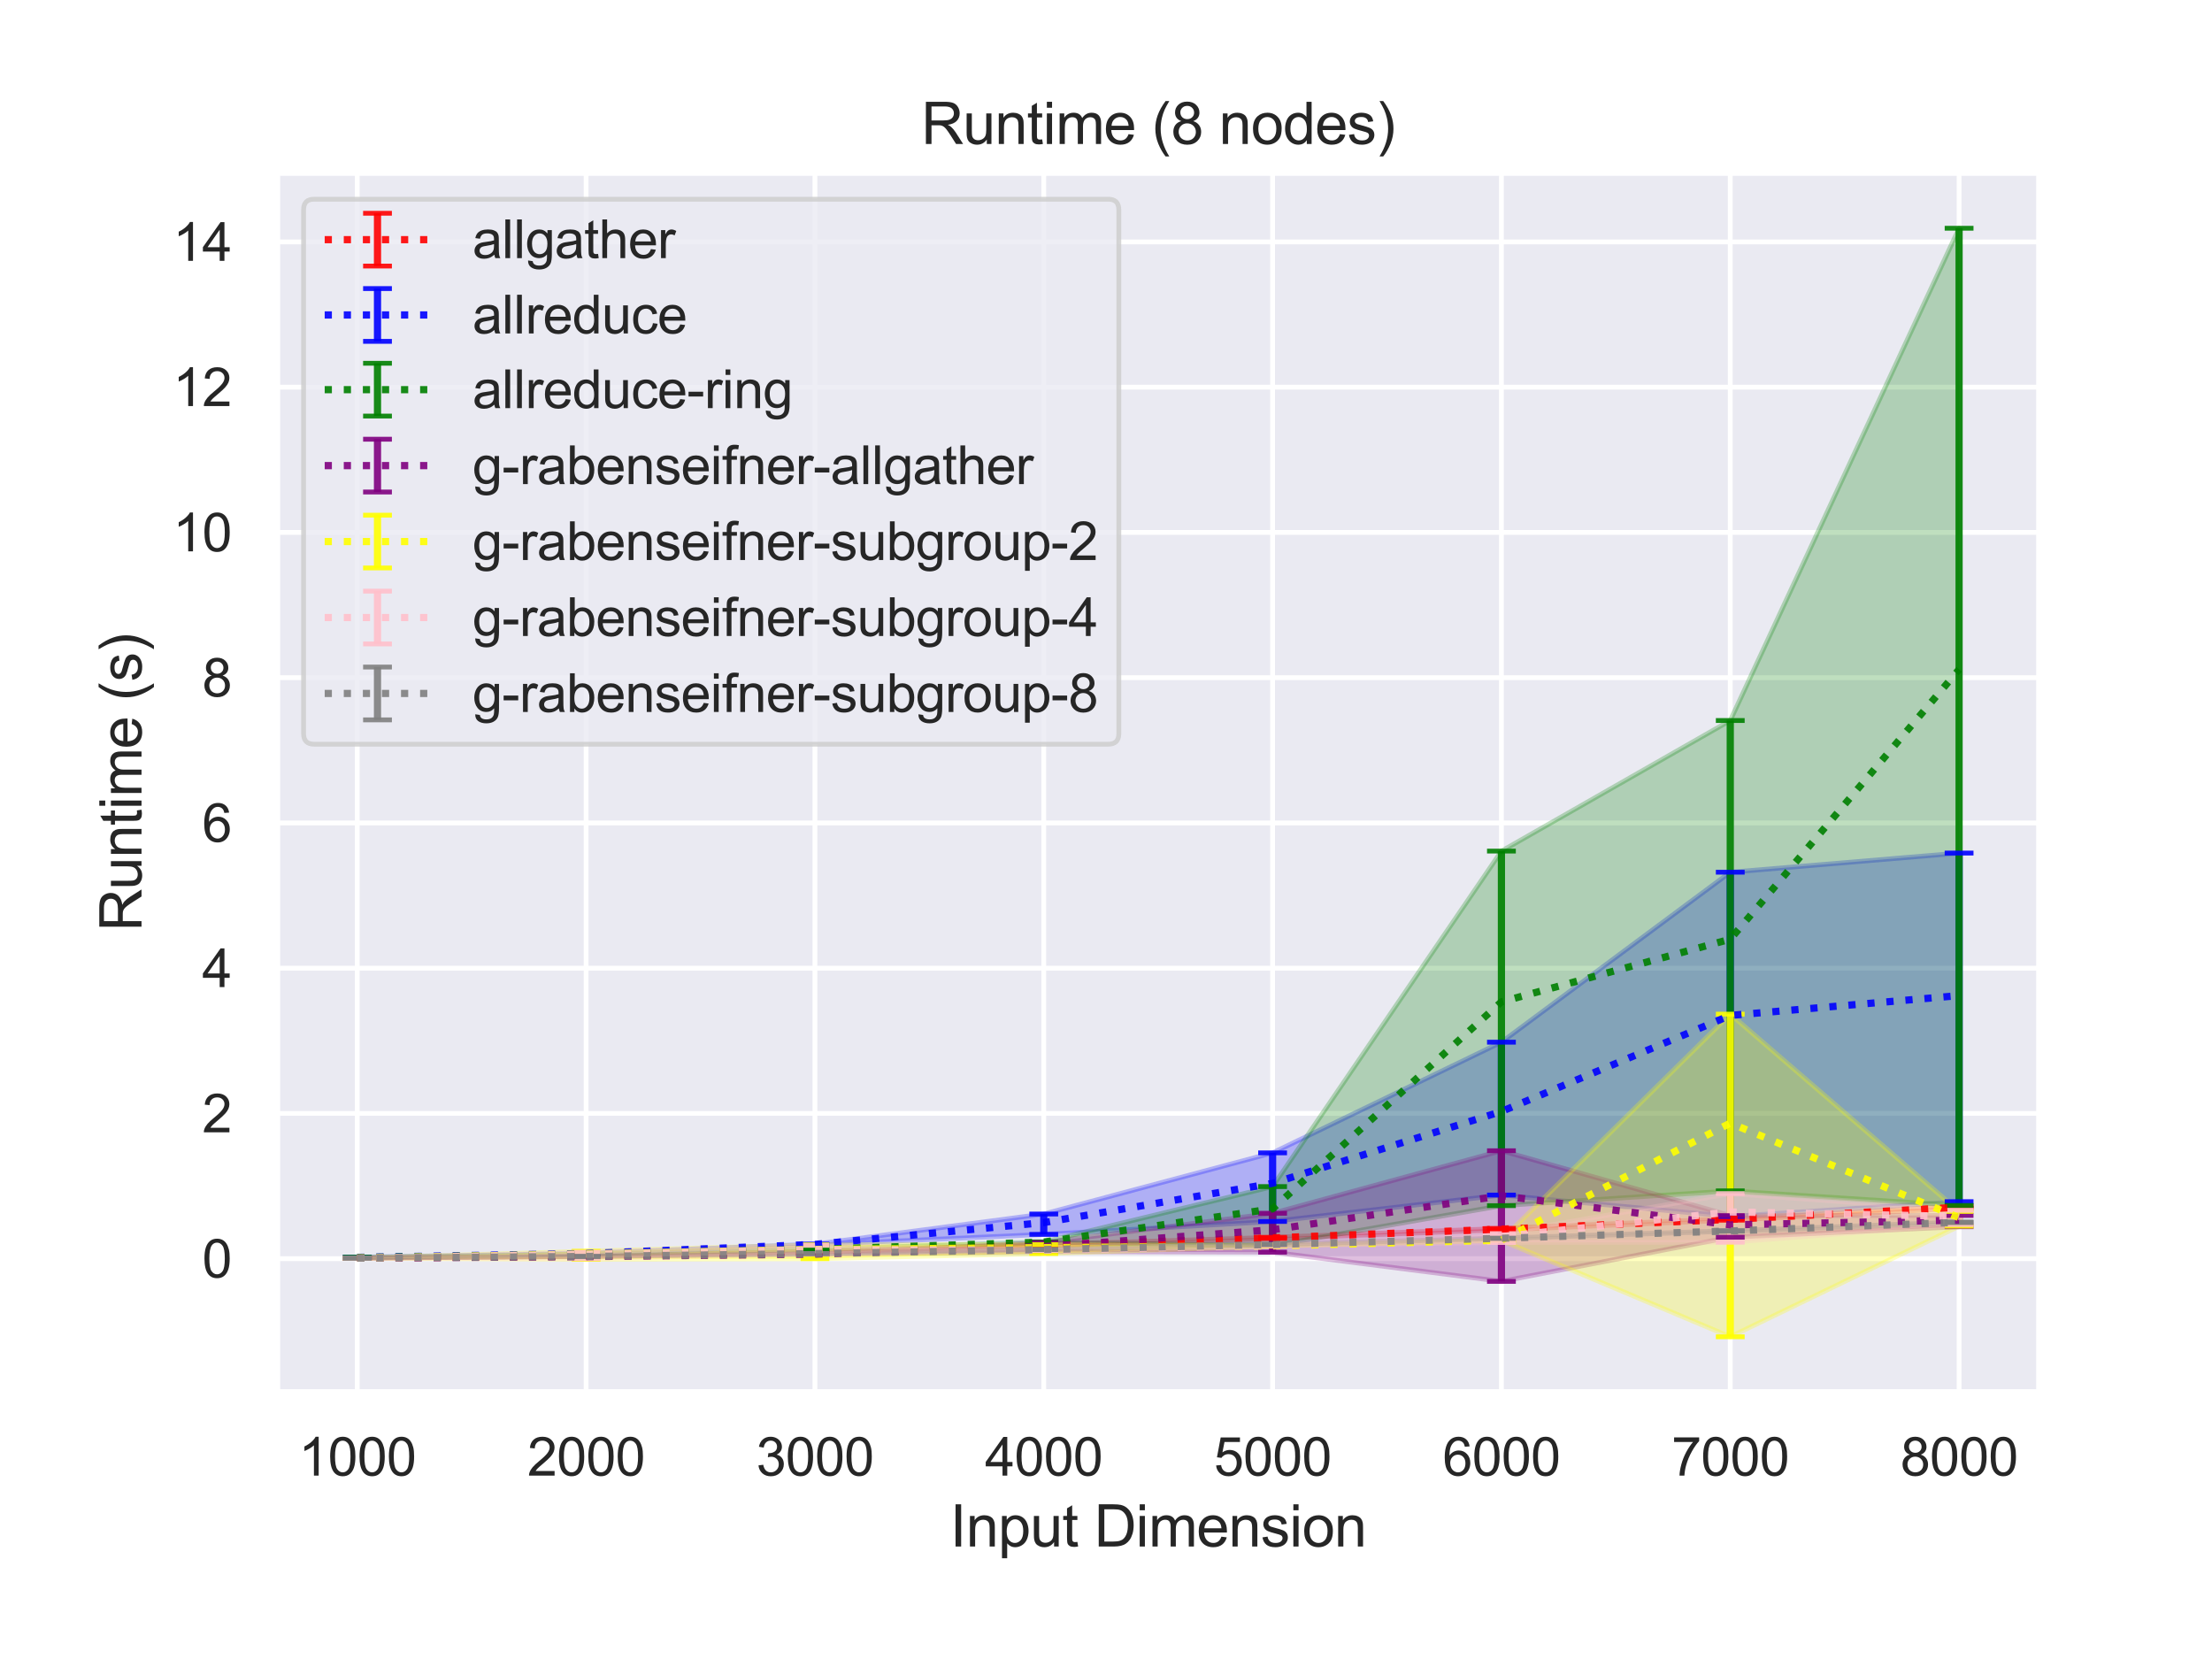 <?xml version="1.0" encoding="utf-8" standalone="no"?>
<!DOCTYPE svg PUBLIC "-//W3C//DTD SVG 1.1//EN"
  "http://www.w3.org/Graphics/SVG/1.1/DTD/svg11.dtd">
<svg height="345.6pt" version="1.1" viewBox="0 0 460.8 345.6" width="460.8pt" xmlns="http://www.w3.org/2000/svg" xmlns:xlink="http://www.w3.org/1999/xlink">
 <defs>
  <style type="text/css">*{stroke-linecap:butt;stroke-linejoin:round;}</style>
 </defs>
 <g id="figure_1">
  <g id="patch_1">
   <path d="M 0 345.6 
L 460.8 345.6 
L 460.8 0 
L 0 0 
z
" style="fill:#ffffff;"/>
  </g>
  <g id="axes_1">
   <g id="patch_2">
    <path d="M 57.74 290.02 
L 424.8 290.02 
L 424.8 36 
L 57.74 36 
z
" style="fill:#eaeaf2;"/>
   </g>
   <g id="matplotlib.axis_1">
    <g id="xtick_1">
     <g id="line2d_1">
      <path clip-path="url(#pb8a0e33b51)" d="M 74.425 290.02 
L 74.425 36 
" style="fill:none;stroke:#ffffff;stroke-linecap:round;"/>
     </g>
     <g id="text_1">
      <!-- 1000 -->
      <g style="fill:#262626;" transform="translate(62.19 307.394)scale(0.11 -0.11)">
       <defs>
        <path d="M 2384 0 
L 1822 0 
L 1822 3584 
Q 1619 3391 1289 3197 
Q 959 3003 697 2906 
L 697 3450 
Q 1169 3672 1522 3987 
Q 1875 4303 2022 4600 
L 2384 4600 
L 2384 0 
z
" id="ArialMT-31" transform="scale(0.016)"/>
        <path d="M 266 2259 
Q 266 3072 433 3567 
Q 600 4063 929 4331 
Q 1259 4600 1759 4600 
Q 2128 4600 2406 4451 
Q 2684 4303 2865 4023 
Q 3047 3744 3150 3342 
Q 3253 2941 3253 2259 
Q 3253 1453 3087 958 
Q 2922 463 2592 192 
Q 2263 -78 1759 -78 
Q 1097 -78 719 397 
Q 266 969 266 2259 
z
M 844 2259 
Q 844 1131 1108 757 
Q 1372 384 1759 384 
Q 2147 384 2411 759 
Q 2675 1134 2675 2259 
Q 2675 3391 2411 3762 
Q 2147 4134 1753 4134 
Q 1366 4134 1134 3806 
Q 844 3388 844 2259 
z
" id="ArialMT-30" transform="scale(0.016)"/>
       </defs>
       <use xlink:href="#ArialMT-31"/>
       <use x="55.615" xlink:href="#ArialMT-30"/>
       <use x="111.23" xlink:href="#ArialMT-30"/>
       <use x="166.846" xlink:href="#ArialMT-30"/>
      </g>
     </g>
    </g>
    <g id="xtick_2">
     <g id="line2d_2">
      <path clip-path="url(#pb8a0e33b51)" d="M 122.095 290.02 
L 122.095 36 
" style="fill:none;stroke:#ffffff;stroke-linecap:round;"/>
     </g>
     <g id="text_2">
      <!-- 2000 -->
      <g style="fill:#262626;" transform="translate(109.861 307.394)scale(0.11 -0.11)">
       <defs>
        <path d="M 3222 541 
L 3222 0 
L 194 0 
Q 188 203 259 391 
Q 375 700 629 1000 
Q 884 1300 1366 1694 
Q 2113 2306 2375 2664 
Q 2638 3022 2638 3341 
Q 2638 3675 2398 3904 
Q 2159 4134 1775 4134 
Q 1369 4134 1125 3890 
Q 881 3647 878 3216 
L 300 3275 
Q 359 3922 746 4261 
Q 1134 4600 1788 4600 
Q 2447 4600 2831 4234 
Q 3216 3869 3216 3328 
Q 3216 3053 3103 2787 
Q 2991 2522 2730 2228 
Q 2469 1934 1863 1422 
Q 1356 997 1212 845 
Q 1069 694 975 541 
L 3222 541 
z
" id="ArialMT-32" transform="scale(0.016)"/>
       </defs>
       <use xlink:href="#ArialMT-32"/>
       <use x="55.615" xlink:href="#ArialMT-30"/>
       <use x="111.23" xlink:href="#ArialMT-30"/>
       <use x="166.846" xlink:href="#ArialMT-30"/>
      </g>
     </g>
    </g>
    <g id="xtick_3">
     <g id="line2d_3">
      <path clip-path="url(#pb8a0e33b51)" d="M 169.765 290.02 
L 169.765 36 
" style="fill:none;stroke:#ffffff;stroke-linecap:round;"/>
     </g>
     <g id="text_3">
      <!-- 3000 -->
      <g style="fill:#262626;" transform="translate(157.531 307.394)scale(0.11 -0.11)">
       <defs>
        <path d="M 269 1209 
L 831 1284 
Q 928 806 1161 595 
Q 1394 384 1728 384 
Q 2125 384 2398 659 
Q 2672 934 2672 1341 
Q 2672 1728 2419 1979 
Q 2166 2231 1775 2231 
Q 1616 2231 1378 2169 
L 1441 2663 
Q 1497 2656 1531 2656 
Q 1891 2656 2178 2843 
Q 2466 3031 2466 3422 
Q 2466 3731 2256 3934 
Q 2047 4138 1716 4138 
Q 1388 4138 1169 3931 
Q 950 3725 888 3313 
L 325 3413 
Q 428 3978 793 4289 
Q 1159 4600 1703 4600 
Q 2078 4600 2393 4439 
Q 2709 4278 2876 4000 
Q 3044 3722 3044 3409 
Q 3044 3113 2884 2869 
Q 2725 2625 2413 2481 
Q 2819 2388 3044 2092 
Q 3269 1797 3269 1353 
Q 3269 753 2831 336 
Q 2394 -81 1725 -81 
Q 1122 -81 723 278 
Q 325 638 269 1209 
z
" id="ArialMT-33" transform="scale(0.016)"/>
       </defs>
       <use xlink:href="#ArialMT-33"/>
       <use x="55.615" xlink:href="#ArialMT-30"/>
       <use x="111.23" xlink:href="#ArialMT-30"/>
       <use x="166.846" xlink:href="#ArialMT-30"/>
      </g>
     </g>
    </g>
    <g id="xtick_4">
     <g id="line2d_4">
      <path clip-path="url(#pb8a0e33b51)" d="M 217.435 290.02 
L 217.435 36 
" style="fill:none;stroke:#ffffff;stroke-linecap:round;"/>
     </g>
     <g id="text_4">
      <!-- 4000 -->
      <g style="fill:#262626;" transform="translate(205.201 307.394)scale(0.11 -0.11)">
       <defs>
        <path d="M 2069 0 
L 2069 1097 
L 81 1097 
L 81 1613 
L 2172 4581 
L 2631 4581 
L 2631 1613 
L 3250 1613 
L 3250 1097 
L 2631 1097 
L 2631 0 
L 2069 0 
z
M 2069 1613 
L 2069 3678 
L 634 1613 
L 2069 1613 
z
" id="ArialMT-34" transform="scale(0.016)"/>
       </defs>
       <use xlink:href="#ArialMT-34"/>
       <use x="55.615" xlink:href="#ArialMT-30"/>
       <use x="111.23" xlink:href="#ArialMT-30"/>
       <use x="166.846" xlink:href="#ArialMT-30"/>
      </g>
     </g>
    </g>
    <g id="xtick_5">
     <g id="line2d_5">
      <path clip-path="url(#pb8a0e33b51)" d="M 265.105 290.02 
L 265.105 36 
" style="fill:none;stroke:#ffffff;stroke-linecap:round;"/>
     </g>
     <g id="text_5">
      <!-- 5000 -->
      <g style="fill:#262626;" transform="translate(252.871 307.394)scale(0.11 -0.11)">
       <defs>
        <path d="M 266 1200 
L 856 1250 
Q 922 819 1161 601 
Q 1400 384 1738 384 
Q 2144 384 2425 690 
Q 2706 997 2706 1503 
Q 2706 1984 2436 2262 
Q 2166 2541 1728 2541 
Q 1456 2541 1237 2417 
Q 1019 2294 894 2097 
L 366 2166 
L 809 4519 
L 3088 4519 
L 3088 3981 
L 1259 3981 
L 1013 2750 
Q 1425 3038 1878 3038 
Q 2478 3038 2890 2622 
Q 3303 2206 3303 1553 
Q 3303 931 2941 478 
Q 2500 -78 1738 -78 
Q 1113 -78 717 272 
Q 322 622 266 1200 
z
" id="ArialMT-35" transform="scale(0.016)"/>
       </defs>
       <use xlink:href="#ArialMT-35"/>
       <use x="55.615" xlink:href="#ArialMT-30"/>
       <use x="111.23" xlink:href="#ArialMT-30"/>
       <use x="166.846" xlink:href="#ArialMT-30"/>
      </g>
     </g>
    </g>
    <g id="xtick_6">
     <g id="line2d_6">
      <path clip-path="url(#pb8a0e33b51)" d="M 312.775 290.02 
L 312.775 36 
" style="fill:none;stroke:#ffffff;stroke-linecap:round;"/>
     </g>
     <g id="text_6">
      <!-- 6000 -->
      <g style="fill:#262626;" transform="translate(300.541 307.394)scale(0.11 -0.11)">
       <defs>
        <path d="M 3184 3459 
L 2625 3416 
Q 2550 3747 2413 3897 
Q 2184 4138 1850 4138 
Q 1581 4138 1378 3988 
Q 1113 3794 959 3422 
Q 806 3050 800 2363 
Q 1003 2672 1297 2822 
Q 1591 2972 1913 2972 
Q 2475 2972 2870 2558 
Q 3266 2144 3266 1488 
Q 3266 1056 3080 686 
Q 2894 316 2569 119 
Q 2244 -78 1831 -78 
Q 1128 -78 684 439 
Q 241 956 241 2144 
Q 241 3472 731 4075 
Q 1159 4600 1884 4600 
Q 2425 4600 2770 4297 
Q 3116 3994 3184 3459 
z
M 888 1484 
Q 888 1194 1011 928 
Q 1134 663 1356 523 
Q 1578 384 1822 384 
Q 2178 384 2434 671 
Q 2691 959 2691 1453 
Q 2691 1928 2437 2201 
Q 2184 2475 1800 2475 
Q 1419 2475 1153 2201 
Q 888 1928 888 1484 
z
" id="ArialMT-36" transform="scale(0.016)"/>
       </defs>
       <use xlink:href="#ArialMT-36"/>
       <use x="55.615" xlink:href="#ArialMT-30"/>
       <use x="111.23" xlink:href="#ArialMT-30"/>
       <use x="166.846" xlink:href="#ArialMT-30"/>
      </g>
     </g>
    </g>
    <g id="xtick_7">
     <g id="line2d_7">
      <path clip-path="url(#pb8a0e33b51)" d="M 360.445 290.02 
L 360.445 36 
" style="fill:none;stroke:#ffffff;stroke-linecap:round;"/>
     </g>
     <g id="text_7">
      <!-- 7000 -->
      <g style="fill:#262626;" transform="translate(348.211 307.394)scale(0.11 -0.11)">
       <defs>
        <path d="M 303 3981 
L 303 4522 
L 3269 4522 
L 3269 4084 
Q 2831 3619 2401 2847 
Q 1972 2075 1738 1259 
Q 1569 684 1522 0 
L 944 0 
Q 953 541 1156 1306 
Q 1359 2072 1739 2783 
Q 2119 3494 2547 3981 
L 303 3981 
z
" id="ArialMT-37" transform="scale(0.016)"/>
       </defs>
       <use xlink:href="#ArialMT-37"/>
       <use x="55.615" xlink:href="#ArialMT-30"/>
       <use x="111.23" xlink:href="#ArialMT-30"/>
       <use x="166.846" xlink:href="#ArialMT-30"/>
      </g>
     </g>
    </g>
    <g id="xtick_8">
     <g id="line2d_8">
      <path clip-path="url(#pb8a0e33b51)" d="M 408.115 290.02 
L 408.115 36 
" style="fill:none;stroke:#ffffff;stroke-linecap:round;"/>
     </g>
     <g id="text_8">
      <!-- 8000 -->
      <g style="fill:#262626;" transform="translate(395.881 307.394)scale(0.11 -0.11)">
       <defs>
        <path d="M 1131 2484 
Q 781 2613 612 2850 
Q 444 3088 444 3419 
Q 444 3919 803 4259 
Q 1163 4600 1759 4600 
Q 2359 4600 2725 4251 
Q 3091 3903 3091 3403 
Q 3091 3084 2923 2848 
Q 2756 2613 2416 2484 
Q 2838 2347 3058 2040 
Q 3278 1734 3278 1309 
Q 3278 722 2862 322 
Q 2447 -78 1769 -78 
Q 1091 -78 675 323 
Q 259 725 259 1325 
Q 259 1772 486 2073 
Q 713 2375 1131 2484 
z
M 1019 3438 
Q 1019 3113 1228 2906 
Q 1438 2700 1772 2700 
Q 2097 2700 2305 2904 
Q 2513 3109 2513 3406 
Q 2513 3716 2298 3927 
Q 2084 4138 1766 4138 
Q 1444 4138 1231 3931 
Q 1019 3725 1019 3438 
z
M 838 1322 
Q 838 1081 952 856 
Q 1066 631 1291 507 
Q 1516 384 1775 384 
Q 2178 384 2440 643 
Q 2703 903 2703 1303 
Q 2703 1709 2433 1975 
Q 2163 2241 1756 2241 
Q 1359 2241 1098 1978 
Q 838 1716 838 1322 
z
" id="ArialMT-38" transform="scale(0.016)"/>
       </defs>
       <use xlink:href="#ArialMT-38"/>
       <use x="55.615" xlink:href="#ArialMT-30"/>
       <use x="111.23" xlink:href="#ArialMT-30"/>
       <use x="166.846" xlink:href="#ArialMT-30"/>
      </g>
     </g>
    </g>
    <g id="text_9">
     <!-- Input Dimension -->
     <g style="fill:#262626;" transform="translate(197.916 322.169)scale(0.12 -0.12)">
      <defs>
       <path d="M 597 0 
L 597 4581 
L 1203 4581 
L 1203 0 
L 597 0 
z
" id="ArialMT-49" transform="scale(0.016)"/>
       <path d="M 422 0 
L 422 3319 
L 928 3319 
L 928 2847 
Q 1294 3394 1984 3394 
Q 2284 3394 2536 3286 
Q 2788 3178 2913 3003 
Q 3038 2828 3088 2588 
Q 3119 2431 3119 2041 
L 3119 0 
L 2556 0 
L 2556 2019 
Q 2556 2363 2490 2533 
Q 2425 2703 2258 2804 
Q 2091 2906 1866 2906 
Q 1506 2906 1245 2678 
Q 984 2450 984 1813 
L 984 0 
L 422 0 
z
" id="ArialMT-6e" transform="scale(0.016)"/>
       <path d="M 422 -1272 
L 422 3319 
L 934 3319 
L 934 2888 
Q 1116 3141 1344 3267 
Q 1572 3394 1897 3394 
Q 2322 3394 2647 3175 
Q 2972 2956 3137 2557 
Q 3303 2159 3303 1684 
Q 3303 1175 3120 767 
Q 2938 359 2589 142 
Q 2241 -75 1856 -75 
Q 1575 -75 1351 44 
Q 1128 163 984 344 
L 984 -1272 
L 422 -1272 
z
M 931 1641 
Q 931 1000 1190 694 
Q 1450 388 1819 388 
Q 2194 388 2461 705 
Q 2728 1022 2728 1688 
Q 2728 2322 2467 2637 
Q 2206 2953 1844 2953 
Q 1484 2953 1207 2617 
Q 931 2281 931 1641 
z
" id="ArialMT-70" transform="scale(0.016)"/>
       <path d="M 2597 0 
L 2597 488 
Q 2209 -75 1544 -75 
Q 1250 -75 995 37 
Q 741 150 617 320 
Q 494 491 444 738 
Q 409 903 409 1263 
L 409 3319 
L 972 3319 
L 972 1478 
Q 972 1038 1006 884 
Q 1059 663 1231 536 
Q 1403 409 1656 409 
Q 1909 409 2131 539 
Q 2353 669 2445 892 
Q 2538 1116 2538 1541 
L 2538 3319 
L 3100 3319 
L 3100 0 
L 2597 0 
z
" id="ArialMT-75" transform="scale(0.016)"/>
       <path d="M 1650 503 
L 1731 6 
Q 1494 -44 1306 -44 
Q 1000 -44 831 53 
Q 663 150 594 308 
Q 525 466 525 972 
L 525 2881 
L 113 2881 
L 113 3319 
L 525 3319 
L 525 4141 
L 1084 4478 
L 1084 3319 
L 1650 3319 
L 1650 2881 
L 1084 2881 
L 1084 941 
Q 1084 700 1114 631 
Q 1144 563 1211 522 
Q 1278 481 1403 481 
Q 1497 481 1650 503 
z
" id="ArialMT-74" transform="scale(0.016)"/>
       <path id="ArialMT-20" transform="scale(0.016)"/>
       <path d="M 494 0 
L 494 4581 
L 2072 4581 
Q 2606 4581 2888 4516 
Q 3281 4425 3559 4188 
Q 3922 3881 4101 3404 
Q 4281 2928 4281 2316 
Q 4281 1794 4159 1391 
Q 4038 988 3847 723 
Q 3656 459 3429 307 
Q 3203 156 2883 78 
Q 2563 0 2147 0 
L 494 0 
z
M 1100 541 
L 2078 541 
Q 2531 541 2789 625 
Q 3047 709 3200 863 
Q 3416 1078 3536 1442 
Q 3656 1806 3656 2325 
Q 3656 3044 3420 3430 
Q 3184 3816 2847 3947 
Q 2603 4041 2063 4041 
L 1100 4041 
L 1100 541 
z
" id="ArialMT-44" transform="scale(0.016)"/>
       <path d="M 425 3934 
L 425 4581 
L 988 4581 
L 988 3934 
L 425 3934 
z
M 425 0 
L 425 3319 
L 988 3319 
L 988 0 
L 425 0 
z
" id="ArialMT-69" transform="scale(0.016)"/>
       <path d="M 422 0 
L 422 3319 
L 925 3319 
L 925 2853 
Q 1081 3097 1340 3245 
Q 1600 3394 1931 3394 
Q 2300 3394 2536 3241 
Q 2772 3088 2869 2813 
Q 3263 3394 3894 3394 
Q 4388 3394 4653 3120 
Q 4919 2847 4919 2278 
L 4919 0 
L 4359 0 
L 4359 2091 
Q 4359 2428 4304 2576 
Q 4250 2725 4106 2815 
Q 3963 2906 3769 2906 
Q 3419 2906 3187 2673 
Q 2956 2441 2956 1928 
L 2956 0 
L 2394 0 
L 2394 2156 
Q 2394 2531 2256 2718 
Q 2119 2906 1806 2906 
Q 1569 2906 1367 2781 
Q 1166 2656 1075 2415 
Q 984 2175 984 1722 
L 984 0 
L 422 0 
z
" id="ArialMT-6d" transform="scale(0.016)"/>
       <path d="M 2694 1069 
L 3275 997 
Q 3138 488 2766 206 
Q 2394 -75 1816 -75 
Q 1088 -75 661 373 
Q 234 822 234 1631 
Q 234 2469 665 2931 
Q 1097 3394 1784 3394 
Q 2450 3394 2872 2941 
Q 3294 2488 3294 1666 
Q 3294 1616 3291 1516 
L 816 1516 
Q 847 969 1125 678 
Q 1403 388 1819 388 
Q 2128 388 2347 550 
Q 2566 713 2694 1069 
z
M 847 1978 
L 2700 1978 
Q 2663 2397 2488 2606 
Q 2219 2931 1791 2931 
Q 1403 2931 1139 2672 
Q 875 2413 847 1978 
z
" id="ArialMT-65" transform="scale(0.016)"/>
       <path d="M 197 991 
L 753 1078 
Q 800 744 1014 566 
Q 1228 388 1613 388 
Q 2000 388 2187 545 
Q 2375 703 2375 916 
Q 2375 1106 2209 1216 
Q 2094 1291 1634 1406 
Q 1016 1563 777 1677 
Q 538 1791 414 1992 
Q 291 2194 291 2438 
Q 291 2659 392 2848 
Q 494 3038 669 3163 
Q 800 3259 1026 3326 
Q 1253 3394 1513 3394 
Q 1903 3394 2198 3281 
Q 2494 3169 2634 2976 
Q 2775 2784 2828 2463 
L 2278 2388 
Q 2241 2644 2061 2787 
Q 1881 2931 1553 2931 
Q 1166 2931 1000 2803 
Q 834 2675 834 2503 
Q 834 2394 903 2306 
Q 972 2216 1119 2156 
Q 1203 2125 1616 2013 
Q 2213 1853 2448 1751 
Q 2684 1650 2818 1456 
Q 2953 1263 2953 975 
Q 2953 694 2789 445 
Q 2625 197 2315 61 
Q 2006 -75 1616 -75 
Q 969 -75 630 194 
Q 291 463 197 991 
z
" id="ArialMT-73" transform="scale(0.016)"/>
       <path d="M 213 1659 
Q 213 2581 725 3025 
Q 1153 3394 1769 3394 
Q 2453 3394 2887 2945 
Q 3322 2497 3322 1706 
Q 3322 1066 3130 698 
Q 2938 331 2570 128 
Q 2203 -75 1769 -75 
Q 1072 -75 642 372 
Q 213 819 213 1659 
z
M 791 1659 
Q 791 1022 1069 705 
Q 1347 388 1769 388 
Q 2188 388 2466 706 
Q 2744 1025 2744 1678 
Q 2744 2294 2464 2611 
Q 2184 2928 1769 2928 
Q 1347 2928 1069 2612 
Q 791 2297 791 1659 
z
" id="ArialMT-6f" transform="scale(0.016)"/>
      </defs>
      <use xlink:href="#ArialMT-49"/>
      <use x="27.783" xlink:href="#ArialMT-6e"/>
      <use x="83.398" xlink:href="#ArialMT-70"/>
      <use x="139.014" xlink:href="#ArialMT-75"/>
      <use x="194.629" xlink:href="#ArialMT-74"/>
      <use x="222.412" xlink:href="#ArialMT-20"/>
      <use x="250.195" xlink:href="#ArialMT-44"/>
      <use x="322.412" xlink:href="#ArialMT-69"/>
      <use x="344.629" xlink:href="#ArialMT-6d"/>
      <use x="427.93" xlink:href="#ArialMT-65"/>
      <use x="483.545" xlink:href="#ArialMT-6e"/>
      <use x="539.16" xlink:href="#ArialMT-73"/>
      <use x="589.16" xlink:href="#ArialMT-69"/>
      <use x="611.377" xlink:href="#ArialMT-6f"/>
      <use x="666.992" xlink:href="#ArialMT-6e"/>
     </g>
    </g>
   </g>
   <g id="matplotlib.axis_2">
    <g id="ytick_1">
     <g id="line2d_9">
      <path clip-path="url(#pb8a0e33b51)" d="M 57.74 262.202 
L 424.8 262.202 
" style="fill:none;stroke:#ffffff;stroke-linecap:round;"/>
     </g>
     <g id="text_10">
      <!-- 0 -->
      <g style="fill:#262626;" transform="translate(42.123 266.139)scale(0.11 -0.11)">
       <use xlink:href="#ArialMT-30"/>
      </g>
     </g>
    </g>
    <g id="ytick_2">
     <g id="line2d_10">
      <path clip-path="url(#pb8a0e33b51)" d="M 57.74 231.944 
L 424.8 231.944 
" style="fill:none;stroke:#ffffff;stroke-linecap:round;"/>
     </g>
     <g id="text_11">
      <!-- 2 -->
      <g style="fill:#262626;" transform="translate(42.123 235.881)scale(0.11 -0.11)">
       <use xlink:href="#ArialMT-32"/>
      </g>
     </g>
    </g>
    <g id="ytick_3">
     <g id="line2d_11">
      <path clip-path="url(#pb8a0e33b51)" d="M 57.74 201.686 
L 424.8 201.686 
" style="fill:none;stroke:#ffffff;stroke-linecap:round;"/>
     </g>
     <g id="text_12">
      <!-- 4 -->
      <g style="fill:#262626;" transform="translate(42.123 205.623)scale(0.11 -0.11)">
       <use xlink:href="#ArialMT-34"/>
      </g>
     </g>
    </g>
    <g id="ytick_4">
     <g id="line2d_12">
      <path clip-path="url(#pb8a0e33b51)" d="M 57.74 171.429 
L 424.8 171.429 
" style="fill:none;stroke:#ffffff;stroke-linecap:round;"/>
     </g>
     <g id="text_13">
      <!-- 6 -->
      <g style="fill:#262626;" transform="translate(42.123 175.365)scale(0.11 -0.11)">
       <use xlink:href="#ArialMT-36"/>
      </g>
     </g>
    </g>
    <g id="ytick_5">
     <g id="line2d_13">
      <path clip-path="url(#pb8a0e33b51)" d="M 57.74 141.171 
L 424.8 141.171 
" style="fill:none;stroke:#ffffff;stroke-linecap:round;"/>
     </g>
     <g id="text_14">
      <!-- 8 -->
      <g style="fill:#262626;" transform="translate(42.123 145.107)scale(0.11 -0.11)">
       <use xlink:href="#ArialMT-38"/>
      </g>
     </g>
    </g>
    <g id="ytick_6">
     <g id="line2d_14">
      <path clip-path="url(#pb8a0e33b51)" d="M 57.74 110.913 
L 424.8 110.913 
" style="fill:none;stroke:#ffffff;stroke-linecap:round;"/>
     </g>
     <g id="text_15">
      <!-- 10 -->
      <g style="fill:#262626;" transform="translate(36.006 114.85)scale(0.11 -0.11)">
       <use xlink:href="#ArialMT-31"/>
       <use x="55.615" xlink:href="#ArialMT-30"/>
      </g>
     </g>
    </g>
    <g id="ytick_7">
     <g id="line2d_15">
      <path clip-path="url(#pb8a0e33b51)" d="M 57.74 80.655 
L 424.8 80.655 
" style="fill:none;stroke:#ffffff;stroke-linecap:round;"/>
     </g>
     <g id="text_16">
      <!-- 12 -->
      <g style="fill:#262626;" transform="translate(36.006 84.592)scale(0.11 -0.11)">
       <use xlink:href="#ArialMT-31"/>
       <use x="55.615" xlink:href="#ArialMT-32"/>
      </g>
     </g>
    </g>
    <g id="ytick_8">
     <g id="line2d_16">
      <path clip-path="url(#pb8a0e33b51)" d="M 57.74 50.397 
L 424.8 50.397 
" style="fill:none;stroke:#ffffff;stroke-linecap:round;"/>
     </g>
     <g id="text_17">
      <!-- 14 -->
      <g style="fill:#262626;" transform="translate(36.006 54.334)scale(0.11 -0.11)">
       <use xlink:href="#ArialMT-31"/>
       <use x="55.615" xlink:href="#ArialMT-34"/>
      </g>
     </g>
    </g>
    <g id="text_18">
     <!-- Runtime (s) -->
     <g style="fill:#262626;" transform="translate(29.48 194.013)rotate(-90)scale(0.12 -0.12)">
      <defs>
       <path d="M 503 0 
L 503 4581 
L 2534 4581 
Q 3147 4581 3465 4457 
Q 3784 4334 3975 4021 
Q 4166 3709 4166 3331 
Q 4166 2844 3850 2509 
Q 3534 2175 2875 2084 
Q 3116 1969 3241 1856 
Q 3506 1613 3744 1247 
L 4541 0 
L 3778 0 
L 3172 953 
Q 2906 1366 2734 1584 
Q 2563 1803 2427 1890 
Q 2291 1978 2150 2013 
Q 2047 2034 1813 2034 
L 1109 2034 
L 1109 0 
L 503 0 
z
M 1109 2559 
L 2413 2559 
Q 2828 2559 3062 2645 
Q 3297 2731 3419 2920 
Q 3541 3109 3541 3331 
Q 3541 3656 3305 3865 
Q 3069 4075 2559 4075 
L 1109 4075 
L 1109 2559 
z
" id="ArialMT-52" transform="scale(0.016)"/>
       <path d="M 1497 -1347 
Q 1031 -759 709 28 
Q 388 816 388 1659 
Q 388 2403 628 3084 
Q 909 3875 1497 4659 
L 1900 4659 
Q 1522 4009 1400 3731 
Q 1209 3300 1100 2831 
Q 966 2247 966 1656 
Q 966 153 1900 -1347 
L 1497 -1347 
z
" id="ArialMT-28" transform="scale(0.016)"/>
       <path d="M 791 -1347 
L 388 -1347 
Q 1322 153 1322 1656 
Q 1322 2244 1188 2822 
Q 1081 3291 891 3722 
Q 769 4003 388 4659 
L 791 4659 
Q 1378 3875 1659 3084 
Q 1900 2403 1900 1659 
Q 1900 816 1576 28 
Q 1253 -759 791 -1347 
z
" id="ArialMT-29" transform="scale(0.016)"/>
      </defs>
      <use xlink:href="#ArialMT-52"/>
      <use x="72.217" xlink:href="#ArialMT-75"/>
      <use x="127.832" xlink:href="#ArialMT-6e"/>
      <use x="183.447" xlink:href="#ArialMT-74"/>
      <use x="211.23" xlink:href="#ArialMT-69"/>
      <use x="233.447" xlink:href="#ArialMT-6d"/>
      <use x="316.748" xlink:href="#ArialMT-65"/>
      <use x="372.363" xlink:href="#ArialMT-20"/>
      <use x="400.146" xlink:href="#ArialMT-28"/>
      <use x="433.447" xlink:href="#ArialMT-73"/>
      <use x="483.447" xlink:href="#ArialMT-29"/>
     </g>
    </g>
   </g>
   <g id="PolyCollection_1">
    <defs>
     <path d="M 74.425 -83.526 
L 74.425 -83.522 
L 122.095 -83.905 
L 169.765 -84.828 
L 217.435 -86.154 
L 265.105 -87.616 
L 312.775 -89.382 
L 360.445 -91.419 
L 408.115 -93.9 
L 408.115 -94.315 
L 408.115 -94.315 
L 360.445 -91.726 
L 312.775 -89.694 
L 265.105 -87.843 
L 217.435 -86.32 
L 169.765 -84.93 
L 122.095 -83.922 
L 74.425 -83.526 
z
" id="m8f2858f8d1" style="stroke:#ff0000;stroke-opacity:0.25;"/>
    </defs>
    <g clip-path="url(#pb8a0e33b51)">
     <use style="fill:#ff0000;fill-opacity:0.25;stroke:#ff0000;stroke-opacity:0.25;" x="0" xlink:href="#m8f2858f8d1" y="345.6"/>
    </g>
   </g>
   <g id="PolyCollection_2">
    <defs>
     <path d="M 74.425 -83.693 
L 74.425 -83.651 
L 122.095 -84.411 
L 169.765 -86.309 
L 217.435 -88.456 
L 265.105 -91.146 
L 312.775 -96.652 
L 360.445 -92.188 
L 408.115 -95.269 
L 408.115 -167.891 
L 408.115 -167.891 
L 360.445 -163.904 
L 312.775 -128.496 
L 265.105 -105.441 
L 217.435 -92.698 
L 169.765 -86.425 
L 122.095 -84.51 
L 74.425 -83.693 
z
" id="mfd4f7fda1a" style="stroke:#0000ff;stroke-opacity:0.25;"/>
    </defs>
    <g clip-path="url(#pb8a0e33b51)">
     <use style="fill:#0000ff;fill-opacity:0.25;stroke:#0000ff;stroke-opacity:0.25;" x="0" xlink:href="#mfd4f7fda1a" y="345.6"/>
    </g>
   </g>
   <g id="PolyCollection_3">
    <defs>
     <path d="M 74.425 -83.677 
L 74.425 -83.628 
L 122.095 -84.232 
L 169.765 -85.313 
L 217.435 -86.826 
L 265.105 -86.124 
L 312.775 -94.439 
L 360.445 -97.517 
L 408.115 -94.473 
L 408.115 -298.054 
L 408.115 -298.054 
L 360.445 -195.503 
L 312.775 -168.299 
L 265.105 -98.413 
L 217.435 -86.885 
L 169.765 -85.357 
L 122.095 -84.291 
L 74.425 -83.677 
z
" id="maa1cbbb919" style="stroke:#008000;stroke-opacity:0.25;"/>
    </defs>
    <g clip-path="url(#pb8a0e33b51)">
     <use style="fill:#008000;fill-opacity:0.25;stroke:#008000;stroke-opacity:0.25;" x="0" xlink:href="#maa1cbbb919" y="345.6"/>
    </g>
   </g>
   <g id="PolyCollection_4">
    <defs>
     <path d="M 74.425 -83.518 
L 74.425 -83.508 
L 122.095 -83.817 
L 169.765 -84.331 
L 217.435 -84.857 
L 265.105 -84.751 
L 312.775 -78.665 
L 360.445 -87.866 
L 408.115 -90.049 
L 408.115 -92.404 
L 408.115 -92.404 
L 360.445 -92.373 
L 312.775 -105.878 
L 265.105 -92.852 
L 217.435 -86.754 
L 169.765 -84.334 
L 122.095 -83.82 
L 74.425 -83.518 
z
" id="m346d70fb99" style="stroke:#800080;stroke-opacity:0.25;"/>
    </defs>
    <g clip-path="url(#pb8a0e33b51)">
     <use style="fill:#800080;fill-opacity:0.25;stroke:#800080;stroke-opacity:0.25;" x="0" xlink:href="#m346d70fb99" y="345.6"/>
    </g>
   </g>
   <g id="PolyCollection_5">
    <defs>
     <path d="M 74.425 -83.514 
L 74.425 -83.508 
L 122.095 -83.263 
L 169.765 -83.39 
L 217.435 -84.462 
L 265.105 -86.028 
L 312.775 -87.2 
L 360.445 -67.126 
L 408.115 -90.17 
L 408.115 -93.24 
L 408.115 -93.24 
L 360.445 -134.341 
L 312.775 -87.269 
L 265.105 -86.084 
L 217.435 -86.323 
L 169.765 -86.292 
L 122.095 -84.942 
L 74.425 -83.514 
z
" id="m31b5fc0ddd" style="stroke:#ffff00;stroke-opacity:0.25;"/>
    </defs>
    <g clip-path="url(#pb8a0e33b51)">
     <use style="fill:#ffff00;fill-opacity:0.25;stroke:#ffff00;stroke-opacity:0.25;" x="0" xlink:href="#m31b5fc0ddd" y="345.6"/>
    </g>
   </g>
   <g id="PolyCollection_6">
    <defs>
     <path d="M 74.425 -83.514 
L 74.425 -83.511 
L 122.095 -83.385 
L 169.765 -84.346 
L 217.435 -85.15 
L 265.105 -86.138 
L 312.775 -86.764 
L 360.445 -86.817 
L 408.115 -90.507 
L 408.115 -93.483 
L 408.115 -93.483 
L 360.445 -96.955 
L 312.775 -88.609 
L 265.105 -86.163 
L 217.435 -85.167 
L 169.765 -86.17 
L 122.095 -84.746 
L 74.425 -83.514 
z
" id="mc08726eeda" style="stroke:#ffc0cb;stroke-opacity:0.25;"/>
    </defs>
    <g clip-path="url(#pb8a0e33b51)">
     <use style="fill:#ffc0cb;fill-opacity:0.25;stroke:#ffc0cb;stroke-opacity:0.25;" x="0" xlink:href="#mc08726eeda" y="345.6"/>
    </g>
   </g>
   <g id="PolyCollection_7">
    <defs>
     <path d="M 74.425 -83.516 
L 74.425 -83.512 
L 122.095 -83.852 
L 169.765 -84.445 
L 217.435 -85.275 
L 265.105 -86.322 
L 312.775 -87.61 
L 360.445 -89.124 
L 408.115 -90.909 
L 408.115 -91.031 
L 408.115 -91.031 
L 360.445 -89.214 
L 312.775 -87.677 
L 265.105 -86.371 
L 217.435 -85.305 
L 169.765 -84.466 
L 122.095 -83.86 
L 74.425 -83.516 
z
" id="md9ba7f5d4e" style="stroke:#808080;stroke-opacity:0.25;"/>
    </defs>
    <g clip-path="url(#pb8a0e33b51)">
     <use style="fill:#808080;fill-opacity:0.25;stroke:#808080;stroke-opacity:0.25;" x="0" xlink:href="#md9ba7f5d4e" y="345.6"/>
    </g>
   </g>
   <g id="LineCollection_1">
    <path clip-path="url(#pb8a0e33b51)" d="M 74.425 262.078 
L 74.425 262.074 
" style="fill:none;stroke:#ff0000;stroke-opacity:0.9;stroke-width:1.5;"/>
    <path clip-path="url(#pb8a0e33b51)" d="M 122.095 261.695 
L 122.095 261.678 
" style="fill:none;stroke:#ff0000;stroke-opacity:0.9;stroke-width:1.5;"/>
    <path clip-path="url(#pb8a0e33b51)" d="M 169.765 260.772 
L 169.765 260.67 
" style="fill:none;stroke:#ff0000;stroke-opacity:0.9;stroke-width:1.5;"/>
    <path clip-path="url(#pb8a0e33b51)" d="M 217.435 259.446 
L 217.435 259.28 
" style="fill:none;stroke:#ff0000;stroke-opacity:0.9;stroke-width:1.5;"/>
    <path clip-path="url(#pb8a0e33b51)" d="M 265.105 257.984 
L 265.105 257.757 
" style="fill:none;stroke:#ff0000;stroke-opacity:0.9;stroke-width:1.5;"/>
    <path clip-path="url(#pb8a0e33b51)" d="M 312.775 256.218 
L 312.775 255.906 
" style="fill:none;stroke:#ff0000;stroke-opacity:0.9;stroke-width:1.5;"/>
    <path clip-path="url(#pb8a0e33b51)" d="M 360.445 254.181 
L 360.445 253.874 
" style="fill:none;stroke:#ff0000;stroke-opacity:0.9;stroke-width:1.5;"/>
    <path clip-path="url(#pb8a0e33b51)" d="M 408.115 251.7 
L 408.115 251.285 
" style="fill:none;stroke:#ff0000;stroke-opacity:0.9;stroke-width:1.5;"/>
   </g>
   <g id="LineCollection_2">
    <path clip-path="url(#pb8a0e33b51)" d="M 74.425 261.949 
L 74.425 261.907 
" style="fill:none;stroke:#0000ff;stroke-opacity:0.9;stroke-width:1.5;"/>
    <path clip-path="url(#pb8a0e33b51)" d="M 122.095 261.189 
L 122.095 261.09 
" style="fill:none;stroke:#0000ff;stroke-opacity:0.9;stroke-width:1.5;"/>
    <path clip-path="url(#pb8a0e33b51)" d="M 169.765 259.291 
L 169.765 259.175 
" style="fill:none;stroke:#0000ff;stroke-opacity:0.9;stroke-width:1.5;"/>
    <path clip-path="url(#pb8a0e33b51)" d="M 217.435 257.144 
L 217.435 252.902 
" style="fill:none;stroke:#0000ff;stroke-opacity:0.9;stroke-width:1.5;"/>
    <path clip-path="url(#pb8a0e33b51)" d="M 265.105 254.454 
L 265.105 240.159 
" style="fill:none;stroke:#0000ff;stroke-opacity:0.9;stroke-width:1.5;"/>
    <path clip-path="url(#pb8a0e33b51)" d="M 312.775 248.948 
L 312.775 217.104 
" style="fill:none;stroke:#0000ff;stroke-opacity:0.9;stroke-width:1.5;"/>
    <path clip-path="url(#pb8a0e33b51)" d="M 360.445 253.412 
L 360.445 181.696 
" style="fill:none;stroke:#0000ff;stroke-opacity:0.9;stroke-width:1.5;"/>
    <path clip-path="url(#pb8a0e33b51)" d="M 408.115 250.331 
L 408.115 177.709 
" style="fill:none;stroke:#0000ff;stroke-opacity:0.9;stroke-width:1.5;"/>
   </g>
   <g id="LineCollection_3">
    <path clip-path="url(#pb8a0e33b51)" d="M 74.425 261.972 
L 74.425 261.923 
" style="fill:none;stroke:#008000;stroke-opacity:0.9;stroke-width:1.5;"/>
    <path clip-path="url(#pb8a0e33b51)" d="M 122.095 261.368 
L 122.095 261.309 
" style="fill:none;stroke:#008000;stroke-opacity:0.9;stroke-width:1.5;"/>
    <path clip-path="url(#pb8a0e33b51)" d="M 169.765 260.287 
L 169.765 260.243 
" style="fill:none;stroke:#008000;stroke-opacity:0.9;stroke-width:1.5;"/>
    <path clip-path="url(#pb8a0e33b51)" d="M 217.435 258.774 
L 217.435 258.715 
" style="fill:none;stroke:#008000;stroke-opacity:0.9;stroke-width:1.5;"/>
    <path clip-path="url(#pb8a0e33b51)" d="M 265.105 259.476 
L 265.105 247.187 
" style="fill:none;stroke:#008000;stroke-opacity:0.9;stroke-width:1.5;"/>
    <path clip-path="url(#pb8a0e33b51)" d="M 312.775 251.161 
L 312.775 177.301 
" style="fill:none;stroke:#008000;stroke-opacity:0.9;stroke-width:1.5;"/>
    <path clip-path="url(#pb8a0e33b51)" d="M 360.445 248.083 
L 360.445 150.097 
" style="fill:none;stroke:#008000;stroke-opacity:0.9;stroke-width:1.5;"/>
    <path clip-path="url(#pb8a0e33b51)" d="M 408.115 251.127 
L 408.115 47.546 
" style="fill:none;stroke:#008000;stroke-opacity:0.9;stroke-width:1.5;"/>
   </g>
   <g id="LineCollection_4">
    <path clip-path="url(#pb8a0e33b51)" d="M 74.425 262.092 
L 74.425 262.082 
" style="fill:none;stroke:#800080;stroke-opacity:0.9;stroke-width:1.5;"/>
    <path clip-path="url(#pb8a0e33b51)" d="M 122.095 261.783 
L 122.095 261.78 
" style="fill:none;stroke:#800080;stroke-opacity:0.9;stroke-width:1.5;"/>
    <path clip-path="url(#pb8a0e33b51)" d="M 169.765 261.269 
L 169.765 261.266 
" style="fill:none;stroke:#800080;stroke-opacity:0.9;stroke-width:1.5;"/>
    <path clip-path="url(#pb8a0e33b51)" d="M 217.435 260.743 
L 217.435 258.846 
" style="fill:none;stroke:#800080;stroke-opacity:0.9;stroke-width:1.5;"/>
    <path clip-path="url(#pb8a0e33b51)" d="M 265.105 260.849 
L 265.105 252.748 
" style="fill:none;stroke:#800080;stroke-opacity:0.9;stroke-width:1.5;"/>
    <path clip-path="url(#pb8a0e33b51)" d="M 312.775 266.935 
L 312.775 239.722 
" style="fill:none;stroke:#800080;stroke-opacity:0.9;stroke-width:1.5;"/>
    <path clip-path="url(#pb8a0e33b51)" d="M 360.445 257.734 
L 360.445 253.227 
" style="fill:none;stroke:#800080;stroke-opacity:0.9;stroke-width:1.5;"/>
    <path clip-path="url(#pb8a0e33b51)" d="M 408.115 255.551 
L 408.115 253.196 
" style="fill:none;stroke:#800080;stroke-opacity:0.9;stroke-width:1.5;"/>
   </g>
   <g id="LineCollection_5">
    <path clip-path="url(#pb8a0e33b51)" d="M 74.425 262.092 
L 74.425 262.086 
" style="fill:none;stroke:#ffff00;stroke-opacity:0.9;stroke-width:1.5;"/>
    <path clip-path="url(#pb8a0e33b51)" d="M 122.095 262.337 
L 122.095 260.658 
" style="fill:none;stroke:#ffff00;stroke-opacity:0.9;stroke-width:1.5;"/>
    <path clip-path="url(#pb8a0e33b51)" d="M 169.765 262.21 
L 169.765 259.308 
" style="fill:none;stroke:#ffff00;stroke-opacity:0.9;stroke-width:1.5;"/>
    <path clip-path="url(#pb8a0e33b51)" d="M 217.435 261.138 
L 217.435 259.277 
" style="fill:none;stroke:#ffff00;stroke-opacity:0.9;stroke-width:1.5;"/>
    <path clip-path="url(#pb8a0e33b51)" d="M 265.105 259.572 
L 265.105 259.516 
" style="fill:none;stroke:#ffff00;stroke-opacity:0.9;stroke-width:1.5;"/>
    <path clip-path="url(#pb8a0e33b51)" d="M 312.775 258.4 
L 312.775 258.331 
" style="fill:none;stroke:#ffff00;stroke-opacity:0.9;stroke-width:1.5;"/>
    <path clip-path="url(#pb8a0e33b51)" d="M 360.445 278.474 
L 360.445 211.259 
" style="fill:none;stroke:#ffff00;stroke-opacity:0.9;stroke-width:1.5;"/>
    <path clip-path="url(#pb8a0e33b51)" d="M 408.115 255.43 
L 408.115 252.36 
" style="fill:none;stroke:#ffff00;stroke-opacity:0.9;stroke-width:1.5;"/>
   </g>
   <g id="LineCollection_6">
    <path clip-path="url(#pb8a0e33b51)" d="M 74.425 262.089 
L 74.425 262.086 
" style="fill:none;stroke:#ffc0cb;stroke-opacity:0.9;stroke-width:1.5;"/>
    <path clip-path="url(#pb8a0e33b51)" d="M 122.095 262.215 
L 122.095 260.854 
" style="fill:none;stroke:#ffc0cb;stroke-opacity:0.9;stroke-width:1.5;"/>
    <path clip-path="url(#pb8a0e33b51)" d="M 169.765 261.254 
L 169.765 259.43 
" style="fill:none;stroke:#ffc0cb;stroke-opacity:0.9;stroke-width:1.5;"/>
    <path clip-path="url(#pb8a0e33b51)" d="M 217.435 260.45 
L 217.435 260.433 
" style="fill:none;stroke:#ffc0cb;stroke-opacity:0.9;stroke-width:1.5;"/>
    <path clip-path="url(#pb8a0e33b51)" d="M 265.105 259.462 
L 265.105 259.437 
" style="fill:none;stroke:#ffc0cb;stroke-opacity:0.9;stroke-width:1.5;"/>
    <path clip-path="url(#pb8a0e33b51)" d="M 312.775 258.836 
L 312.775 256.991 
" style="fill:none;stroke:#ffc0cb;stroke-opacity:0.9;stroke-width:1.5;"/>
    <path clip-path="url(#pb8a0e33b51)" d="M 360.445 258.783 
L 360.445 248.645 
" style="fill:none;stroke:#ffc0cb;stroke-opacity:0.9;stroke-width:1.5;"/>
    <path clip-path="url(#pb8a0e33b51)" d="M 408.115 255.093 
L 408.115 252.117 
" style="fill:none;stroke:#ffc0cb;stroke-opacity:0.9;stroke-width:1.5;"/>
   </g>
   <g id="LineCollection_7">
    <path clip-path="url(#pb8a0e33b51)" d="M 74.425 262.088 
L 74.425 262.084 
" style="fill:none;stroke:#808080;stroke-opacity:0.9;stroke-width:1.5;"/>
    <path clip-path="url(#pb8a0e33b51)" d="M 122.095 261.748 
L 122.095 261.74 
" style="fill:none;stroke:#808080;stroke-opacity:0.9;stroke-width:1.5;"/>
    <path clip-path="url(#pb8a0e33b51)" d="M 169.765 261.155 
L 169.765 261.134 
" style="fill:none;stroke:#808080;stroke-opacity:0.9;stroke-width:1.5;"/>
    <path clip-path="url(#pb8a0e33b51)" d="M 217.435 260.325 
L 217.435 260.295 
" style="fill:none;stroke:#808080;stroke-opacity:0.9;stroke-width:1.5;"/>
    <path clip-path="url(#pb8a0e33b51)" d="M 265.105 259.278 
L 265.105 259.229 
" style="fill:none;stroke:#808080;stroke-opacity:0.9;stroke-width:1.5;"/>
    <path clip-path="url(#pb8a0e33b51)" d="M 312.775 257.99 
L 312.775 257.923 
" style="fill:none;stroke:#808080;stroke-opacity:0.9;stroke-width:1.5;"/>
    <path clip-path="url(#pb8a0e33b51)" d="M 360.445 256.476 
L 360.445 256.386 
" style="fill:none;stroke:#808080;stroke-opacity:0.9;stroke-width:1.5;"/>
    <path clip-path="url(#pb8a0e33b51)" d="M 408.115 254.691 
L 408.115 254.569 
" style="fill:none;stroke:#808080;stroke-opacity:0.9;stroke-width:1.5;"/>
   </g>
   <g id="line2d_17">
    <defs>
     <path d="M 3 0 
L -3 -0 
" id="mc529d86843" style="stroke:#ff0000;stroke-opacity:0.9;"/>
    </defs>
    <g clip-path="url(#pb8a0e33b51)">
     <use style="fill:#ff0000;fill-opacity:0.9;stroke:#ff0000;stroke-opacity:0.9;" x="74.425" xlink:href="#mc529d86843" y="262.078"/>
     <use style="fill:#ff0000;fill-opacity:0.9;stroke:#ff0000;stroke-opacity:0.9;" x="122.095" xlink:href="#mc529d86843" y="261.695"/>
     <use style="fill:#ff0000;fill-opacity:0.9;stroke:#ff0000;stroke-opacity:0.9;" x="169.765" xlink:href="#mc529d86843" y="260.772"/>
     <use style="fill:#ff0000;fill-opacity:0.9;stroke:#ff0000;stroke-opacity:0.9;" x="217.435" xlink:href="#mc529d86843" y="259.446"/>
     <use style="fill:#ff0000;fill-opacity:0.9;stroke:#ff0000;stroke-opacity:0.9;" x="265.105" xlink:href="#mc529d86843" y="257.984"/>
     <use style="fill:#ff0000;fill-opacity:0.9;stroke:#ff0000;stroke-opacity:0.9;" x="312.775" xlink:href="#mc529d86843" y="256.218"/>
     <use style="fill:#ff0000;fill-opacity:0.9;stroke:#ff0000;stroke-opacity:0.9;" x="360.445" xlink:href="#mc529d86843" y="254.181"/>
     <use style="fill:#ff0000;fill-opacity:0.9;stroke:#ff0000;stroke-opacity:0.9;" x="408.115" xlink:href="#mc529d86843" y="251.7"/>
    </g>
   </g>
   <g id="line2d_18">
    <g clip-path="url(#pb8a0e33b51)">
     <use style="fill:#ff0000;fill-opacity:0.9;stroke:#ff0000;stroke-opacity:0.9;" x="74.425" xlink:href="#mc529d86843" y="262.074"/>
     <use style="fill:#ff0000;fill-opacity:0.9;stroke:#ff0000;stroke-opacity:0.9;" x="122.095" xlink:href="#mc529d86843" y="261.678"/>
     <use style="fill:#ff0000;fill-opacity:0.9;stroke:#ff0000;stroke-opacity:0.9;" x="169.765" xlink:href="#mc529d86843" y="260.67"/>
     <use style="fill:#ff0000;fill-opacity:0.9;stroke:#ff0000;stroke-opacity:0.9;" x="217.435" xlink:href="#mc529d86843" y="259.28"/>
     <use style="fill:#ff0000;fill-opacity:0.9;stroke:#ff0000;stroke-opacity:0.9;" x="265.105" xlink:href="#mc529d86843" y="257.757"/>
     <use style="fill:#ff0000;fill-opacity:0.9;stroke:#ff0000;stroke-opacity:0.9;" x="312.775" xlink:href="#mc529d86843" y="255.906"/>
     <use style="fill:#ff0000;fill-opacity:0.9;stroke:#ff0000;stroke-opacity:0.9;" x="360.445" xlink:href="#mc529d86843" y="253.874"/>
     <use style="fill:#ff0000;fill-opacity:0.9;stroke:#ff0000;stroke-opacity:0.9;" x="408.115" xlink:href="#mc529d86843" y="251.285"/>
    </g>
   </g>
   <g id="line2d_19">
    <defs>
     <path d="M 3 0 
L -3 -0 
" id="m5143685ef4" style="stroke:#0000ff;stroke-opacity:0.9;"/>
    </defs>
    <g clip-path="url(#pb8a0e33b51)">
     <use style="fill:#0000ff;fill-opacity:0.9;stroke:#0000ff;stroke-opacity:0.9;" x="74.425" xlink:href="#m5143685ef4" y="261.949"/>
     <use style="fill:#0000ff;fill-opacity:0.9;stroke:#0000ff;stroke-opacity:0.9;" x="122.095" xlink:href="#m5143685ef4" y="261.189"/>
     <use style="fill:#0000ff;fill-opacity:0.9;stroke:#0000ff;stroke-opacity:0.9;" x="169.765" xlink:href="#m5143685ef4" y="259.291"/>
     <use style="fill:#0000ff;fill-opacity:0.9;stroke:#0000ff;stroke-opacity:0.9;" x="217.435" xlink:href="#m5143685ef4" y="257.144"/>
     <use style="fill:#0000ff;fill-opacity:0.9;stroke:#0000ff;stroke-opacity:0.9;" x="265.105" xlink:href="#m5143685ef4" y="254.454"/>
     <use style="fill:#0000ff;fill-opacity:0.9;stroke:#0000ff;stroke-opacity:0.9;" x="312.775" xlink:href="#m5143685ef4" y="248.948"/>
     <use style="fill:#0000ff;fill-opacity:0.9;stroke:#0000ff;stroke-opacity:0.9;" x="360.445" xlink:href="#m5143685ef4" y="253.412"/>
     <use style="fill:#0000ff;fill-opacity:0.9;stroke:#0000ff;stroke-opacity:0.9;" x="408.115" xlink:href="#m5143685ef4" y="250.331"/>
    </g>
   </g>
   <g id="line2d_20">
    <g clip-path="url(#pb8a0e33b51)">
     <use style="fill:#0000ff;fill-opacity:0.9;stroke:#0000ff;stroke-opacity:0.9;" x="74.425" xlink:href="#m5143685ef4" y="261.907"/>
     <use style="fill:#0000ff;fill-opacity:0.9;stroke:#0000ff;stroke-opacity:0.9;" x="122.095" xlink:href="#m5143685ef4" y="261.09"/>
     <use style="fill:#0000ff;fill-opacity:0.9;stroke:#0000ff;stroke-opacity:0.9;" x="169.765" xlink:href="#m5143685ef4" y="259.175"/>
     <use style="fill:#0000ff;fill-opacity:0.9;stroke:#0000ff;stroke-opacity:0.9;" x="217.435" xlink:href="#m5143685ef4" y="252.902"/>
     <use style="fill:#0000ff;fill-opacity:0.9;stroke:#0000ff;stroke-opacity:0.9;" x="265.105" xlink:href="#m5143685ef4" y="240.159"/>
     <use style="fill:#0000ff;fill-opacity:0.9;stroke:#0000ff;stroke-opacity:0.9;" x="312.775" xlink:href="#m5143685ef4" y="217.104"/>
     <use style="fill:#0000ff;fill-opacity:0.9;stroke:#0000ff;stroke-opacity:0.9;" x="360.445" xlink:href="#m5143685ef4" y="181.696"/>
     <use style="fill:#0000ff;fill-opacity:0.9;stroke:#0000ff;stroke-opacity:0.9;" x="408.115" xlink:href="#m5143685ef4" y="177.709"/>
    </g>
   </g>
   <g id="line2d_21">
    <defs>
     <path d="M 3 0 
L -3 -0 
" id="mf088e6ccc0" style="stroke:#008000;stroke-opacity:0.9;"/>
    </defs>
    <g clip-path="url(#pb8a0e33b51)">
     <use style="fill:#008000;fill-opacity:0.9;stroke:#008000;stroke-opacity:0.9;" x="74.425" xlink:href="#mf088e6ccc0" y="261.972"/>
     <use style="fill:#008000;fill-opacity:0.9;stroke:#008000;stroke-opacity:0.9;" x="122.095" xlink:href="#mf088e6ccc0" y="261.368"/>
     <use style="fill:#008000;fill-opacity:0.9;stroke:#008000;stroke-opacity:0.9;" x="169.765" xlink:href="#mf088e6ccc0" y="260.287"/>
     <use style="fill:#008000;fill-opacity:0.9;stroke:#008000;stroke-opacity:0.9;" x="217.435" xlink:href="#mf088e6ccc0" y="258.774"/>
     <use style="fill:#008000;fill-opacity:0.9;stroke:#008000;stroke-opacity:0.9;" x="265.105" xlink:href="#mf088e6ccc0" y="259.476"/>
     <use style="fill:#008000;fill-opacity:0.9;stroke:#008000;stroke-opacity:0.9;" x="312.775" xlink:href="#mf088e6ccc0" y="251.161"/>
     <use style="fill:#008000;fill-opacity:0.9;stroke:#008000;stroke-opacity:0.9;" x="360.445" xlink:href="#mf088e6ccc0" y="248.083"/>
     <use style="fill:#008000;fill-opacity:0.9;stroke:#008000;stroke-opacity:0.9;" x="408.115" xlink:href="#mf088e6ccc0" y="251.127"/>
    </g>
   </g>
   <g id="line2d_22">
    <g clip-path="url(#pb8a0e33b51)">
     <use style="fill:#008000;fill-opacity:0.9;stroke:#008000;stroke-opacity:0.9;" x="74.425" xlink:href="#mf088e6ccc0" y="261.923"/>
     <use style="fill:#008000;fill-opacity:0.9;stroke:#008000;stroke-opacity:0.9;" x="122.095" xlink:href="#mf088e6ccc0" y="261.309"/>
     <use style="fill:#008000;fill-opacity:0.9;stroke:#008000;stroke-opacity:0.9;" x="169.765" xlink:href="#mf088e6ccc0" y="260.243"/>
     <use style="fill:#008000;fill-opacity:0.9;stroke:#008000;stroke-opacity:0.9;" x="217.435" xlink:href="#mf088e6ccc0" y="258.715"/>
     <use style="fill:#008000;fill-opacity:0.9;stroke:#008000;stroke-opacity:0.9;" x="265.105" xlink:href="#mf088e6ccc0" y="247.187"/>
     <use style="fill:#008000;fill-opacity:0.9;stroke:#008000;stroke-opacity:0.9;" x="312.775" xlink:href="#mf088e6ccc0" y="177.301"/>
     <use style="fill:#008000;fill-opacity:0.9;stroke:#008000;stroke-opacity:0.9;" x="360.445" xlink:href="#mf088e6ccc0" y="150.097"/>
     <use style="fill:#008000;fill-opacity:0.9;stroke:#008000;stroke-opacity:0.9;" x="408.115" xlink:href="#mf088e6ccc0" y="47.546"/>
    </g>
   </g>
   <g id="line2d_23">
    <defs>
     <path d="M 3 0 
L -3 -0 
" id="m32433ec495" style="stroke:#800080;stroke-opacity:0.9;"/>
    </defs>
    <g clip-path="url(#pb8a0e33b51)">
     <use style="fill:#800080;fill-opacity:0.9;stroke:#800080;stroke-opacity:0.9;" x="74.425" xlink:href="#m32433ec495" y="262.092"/>
     <use style="fill:#800080;fill-opacity:0.9;stroke:#800080;stroke-opacity:0.9;" x="122.095" xlink:href="#m32433ec495" y="261.783"/>
     <use style="fill:#800080;fill-opacity:0.9;stroke:#800080;stroke-opacity:0.9;" x="169.765" xlink:href="#m32433ec495" y="261.269"/>
     <use style="fill:#800080;fill-opacity:0.9;stroke:#800080;stroke-opacity:0.9;" x="217.435" xlink:href="#m32433ec495" y="260.743"/>
     <use style="fill:#800080;fill-opacity:0.9;stroke:#800080;stroke-opacity:0.9;" x="265.105" xlink:href="#m32433ec495" y="260.849"/>
     <use style="fill:#800080;fill-opacity:0.9;stroke:#800080;stroke-opacity:0.9;" x="312.775" xlink:href="#m32433ec495" y="266.935"/>
     <use style="fill:#800080;fill-opacity:0.9;stroke:#800080;stroke-opacity:0.9;" x="360.445" xlink:href="#m32433ec495" y="257.734"/>
     <use style="fill:#800080;fill-opacity:0.9;stroke:#800080;stroke-opacity:0.9;" x="408.115" xlink:href="#m32433ec495" y="255.551"/>
    </g>
   </g>
   <g id="line2d_24">
    <g clip-path="url(#pb8a0e33b51)">
     <use style="fill:#800080;fill-opacity:0.9;stroke:#800080;stroke-opacity:0.9;" x="74.425" xlink:href="#m32433ec495" y="262.082"/>
     <use style="fill:#800080;fill-opacity:0.9;stroke:#800080;stroke-opacity:0.9;" x="122.095" xlink:href="#m32433ec495" y="261.78"/>
     <use style="fill:#800080;fill-opacity:0.9;stroke:#800080;stroke-opacity:0.9;" x="169.765" xlink:href="#m32433ec495" y="261.266"/>
     <use style="fill:#800080;fill-opacity:0.9;stroke:#800080;stroke-opacity:0.9;" x="217.435" xlink:href="#m32433ec495" y="258.846"/>
     <use style="fill:#800080;fill-opacity:0.9;stroke:#800080;stroke-opacity:0.9;" x="265.105" xlink:href="#m32433ec495" y="252.748"/>
     <use style="fill:#800080;fill-opacity:0.9;stroke:#800080;stroke-opacity:0.9;" x="312.775" xlink:href="#m32433ec495" y="239.722"/>
     <use style="fill:#800080;fill-opacity:0.9;stroke:#800080;stroke-opacity:0.9;" x="360.445" xlink:href="#m32433ec495" y="253.227"/>
     <use style="fill:#800080;fill-opacity:0.9;stroke:#800080;stroke-opacity:0.9;" x="408.115" xlink:href="#m32433ec495" y="253.196"/>
    </g>
   </g>
   <g id="line2d_25">
    <defs>
     <path d="M 3 0 
L -3 -0 
" id="m3ec860434d" style="stroke:#ffff00;stroke-opacity:0.9;"/>
    </defs>
    <g clip-path="url(#pb8a0e33b51)">
     <use style="fill:#ffff00;fill-opacity:0.9;stroke:#ffff00;stroke-opacity:0.9;" x="74.425" xlink:href="#m3ec860434d" y="262.092"/>
     <use style="fill:#ffff00;fill-opacity:0.9;stroke:#ffff00;stroke-opacity:0.9;" x="122.095" xlink:href="#m3ec860434d" y="262.337"/>
     <use style="fill:#ffff00;fill-opacity:0.9;stroke:#ffff00;stroke-opacity:0.9;" x="169.765" xlink:href="#m3ec860434d" y="262.21"/>
     <use style="fill:#ffff00;fill-opacity:0.9;stroke:#ffff00;stroke-opacity:0.9;" x="217.435" xlink:href="#m3ec860434d" y="261.138"/>
     <use style="fill:#ffff00;fill-opacity:0.9;stroke:#ffff00;stroke-opacity:0.9;" x="265.105" xlink:href="#m3ec860434d" y="259.572"/>
     <use style="fill:#ffff00;fill-opacity:0.9;stroke:#ffff00;stroke-opacity:0.9;" x="312.775" xlink:href="#m3ec860434d" y="258.4"/>
     <use style="fill:#ffff00;fill-opacity:0.9;stroke:#ffff00;stroke-opacity:0.9;" x="360.445" xlink:href="#m3ec860434d" y="278.474"/>
     <use style="fill:#ffff00;fill-opacity:0.9;stroke:#ffff00;stroke-opacity:0.9;" x="408.115" xlink:href="#m3ec860434d" y="255.43"/>
    </g>
   </g>
   <g id="line2d_26">
    <g clip-path="url(#pb8a0e33b51)">
     <use style="fill:#ffff00;fill-opacity:0.9;stroke:#ffff00;stroke-opacity:0.9;" x="74.425" xlink:href="#m3ec860434d" y="262.086"/>
     <use style="fill:#ffff00;fill-opacity:0.9;stroke:#ffff00;stroke-opacity:0.9;" x="122.095" xlink:href="#m3ec860434d" y="260.658"/>
     <use style="fill:#ffff00;fill-opacity:0.9;stroke:#ffff00;stroke-opacity:0.9;" x="169.765" xlink:href="#m3ec860434d" y="259.308"/>
     <use style="fill:#ffff00;fill-opacity:0.9;stroke:#ffff00;stroke-opacity:0.9;" x="217.435" xlink:href="#m3ec860434d" y="259.277"/>
     <use style="fill:#ffff00;fill-opacity:0.9;stroke:#ffff00;stroke-opacity:0.9;" x="265.105" xlink:href="#m3ec860434d" y="259.516"/>
     <use style="fill:#ffff00;fill-opacity:0.9;stroke:#ffff00;stroke-opacity:0.9;" x="312.775" xlink:href="#m3ec860434d" y="258.331"/>
     <use style="fill:#ffff00;fill-opacity:0.9;stroke:#ffff00;stroke-opacity:0.9;" x="360.445" xlink:href="#m3ec860434d" y="211.259"/>
     <use style="fill:#ffff00;fill-opacity:0.9;stroke:#ffff00;stroke-opacity:0.9;" x="408.115" xlink:href="#m3ec860434d" y="252.36"/>
    </g>
   </g>
   <g id="line2d_27">
    <defs>
     <path d="M 3 0 
L -3 -0 
" id="m32166b0ffe" style="stroke:#ffc0cb;stroke-opacity:0.9;"/>
    </defs>
    <g clip-path="url(#pb8a0e33b51)">
     <use style="fill:#ffc0cb;fill-opacity:0.9;stroke:#ffc0cb;stroke-opacity:0.9;" x="74.425" xlink:href="#m32166b0ffe" y="262.089"/>
     <use style="fill:#ffc0cb;fill-opacity:0.9;stroke:#ffc0cb;stroke-opacity:0.9;" x="122.095" xlink:href="#m32166b0ffe" y="262.215"/>
     <use style="fill:#ffc0cb;fill-opacity:0.9;stroke:#ffc0cb;stroke-opacity:0.9;" x="169.765" xlink:href="#m32166b0ffe" y="261.254"/>
     <use style="fill:#ffc0cb;fill-opacity:0.9;stroke:#ffc0cb;stroke-opacity:0.9;" x="217.435" xlink:href="#m32166b0ffe" y="260.45"/>
     <use style="fill:#ffc0cb;fill-opacity:0.9;stroke:#ffc0cb;stroke-opacity:0.9;" x="265.105" xlink:href="#m32166b0ffe" y="259.462"/>
     <use style="fill:#ffc0cb;fill-opacity:0.9;stroke:#ffc0cb;stroke-opacity:0.9;" x="312.775" xlink:href="#m32166b0ffe" y="258.836"/>
     <use style="fill:#ffc0cb;fill-opacity:0.9;stroke:#ffc0cb;stroke-opacity:0.9;" x="360.445" xlink:href="#m32166b0ffe" y="258.783"/>
     <use style="fill:#ffc0cb;fill-opacity:0.9;stroke:#ffc0cb;stroke-opacity:0.9;" x="408.115" xlink:href="#m32166b0ffe" y="255.093"/>
    </g>
   </g>
   <g id="line2d_28">
    <g clip-path="url(#pb8a0e33b51)">
     <use style="fill:#ffc0cb;fill-opacity:0.9;stroke:#ffc0cb;stroke-opacity:0.9;" x="74.425" xlink:href="#m32166b0ffe" y="262.086"/>
     <use style="fill:#ffc0cb;fill-opacity:0.9;stroke:#ffc0cb;stroke-opacity:0.9;" x="122.095" xlink:href="#m32166b0ffe" y="260.854"/>
     <use style="fill:#ffc0cb;fill-opacity:0.9;stroke:#ffc0cb;stroke-opacity:0.9;" x="169.765" xlink:href="#m32166b0ffe" y="259.43"/>
     <use style="fill:#ffc0cb;fill-opacity:0.9;stroke:#ffc0cb;stroke-opacity:0.9;" x="217.435" xlink:href="#m32166b0ffe" y="260.433"/>
     <use style="fill:#ffc0cb;fill-opacity:0.9;stroke:#ffc0cb;stroke-opacity:0.9;" x="265.105" xlink:href="#m32166b0ffe" y="259.437"/>
     <use style="fill:#ffc0cb;fill-opacity:0.9;stroke:#ffc0cb;stroke-opacity:0.9;" x="312.775" xlink:href="#m32166b0ffe" y="256.991"/>
     <use style="fill:#ffc0cb;fill-opacity:0.9;stroke:#ffc0cb;stroke-opacity:0.9;" x="360.445" xlink:href="#m32166b0ffe" y="248.645"/>
     <use style="fill:#ffc0cb;fill-opacity:0.9;stroke:#ffc0cb;stroke-opacity:0.9;" x="408.115" xlink:href="#m32166b0ffe" y="252.117"/>
    </g>
   </g>
   <g id="line2d_29">
    <defs>
     <path d="M 3 0 
L -3 -0 
" id="m723dca0e2a" style="stroke:#808080;stroke-opacity:0.9;"/>
    </defs>
    <g clip-path="url(#pb8a0e33b51)">
     <use style="fill:#808080;fill-opacity:0.9;stroke:#808080;stroke-opacity:0.9;" x="74.425" xlink:href="#m723dca0e2a" y="262.088"/>
     <use style="fill:#808080;fill-opacity:0.9;stroke:#808080;stroke-opacity:0.9;" x="122.095" xlink:href="#m723dca0e2a" y="261.748"/>
     <use style="fill:#808080;fill-opacity:0.9;stroke:#808080;stroke-opacity:0.9;" x="169.765" xlink:href="#m723dca0e2a" y="261.155"/>
     <use style="fill:#808080;fill-opacity:0.9;stroke:#808080;stroke-opacity:0.9;" x="217.435" xlink:href="#m723dca0e2a" y="260.325"/>
     <use style="fill:#808080;fill-opacity:0.9;stroke:#808080;stroke-opacity:0.9;" x="265.105" xlink:href="#m723dca0e2a" y="259.278"/>
     <use style="fill:#808080;fill-opacity:0.9;stroke:#808080;stroke-opacity:0.9;" x="312.775" xlink:href="#m723dca0e2a" y="257.99"/>
     <use style="fill:#808080;fill-opacity:0.9;stroke:#808080;stroke-opacity:0.9;" x="360.445" xlink:href="#m723dca0e2a" y="256.476"/>
     <use style="fill:#808080;fill-opacity:0.9;stroke:#808080;stroke-opacity:0.9;" x="408.115" xlink:href="#m723dca0e2a" y="254.691"/>
    </g>
   </g>
   <g id="line2d_30">
    <g clip-path="url(#pb8a0e33b51)">
     <use style="fill:#808080;fill-opacity:0.9;stroke:#808080;stroke-opacity:0.9;" x="74.425" xlink:href="#m723dca0e2a" y="262.084"/>
     <use style="fill:#808080;fill-opacity:0.9;stroke:#808080;stroke-opacity:0.9;" x="122.095" xlink:href="#m723dca0e2a" y="261.74"/>
     <use style="fill:#808080;fill-opacity:0.9;stroke:#808080;stroke-opacity:0.9;" x="169.765" xlink:href="#m723dca0e2a" y="261.134"/>
     <use style="fill:#808080;fill-opacity:0.9;stroke:#808080;stroke-opacity:0.9;" x="217.435" xlink:href="#m723dca0e2a" y="260.295"/>
     <use style="fill:#808080;fill-opacity:0.9;stroke:#808080;stroke-opacity:0.9;" x="265.105" xlink:href="#m723dca0e2a" y="259.229"/>
     <use style="fill:#808080;fill-opacity:0.9;stroke:#808080;stroke-opacity:0.9;" x="312.775" xlink:href="#m723dca0e2a" y="257.923"/>
     <use style="fill:#808080;fill-opacity:0.9;stroke:#808080;stroke-opacity:0.9;" x="360.445" xlink:href="#m723dca0e2a" y="256.386"/>
     <use style="fill:#808080;fill-opacity:0.9;stroke:#808080;stroke-opacity:0.9;" x="408.115" xlink:href="#m723dca0e2a" y="254.569"/>
    </g>
   </g>
   <g id="line2d_31">
    <path clip-path="url(#pb8a0e33b51)" d="M 74.425 262.076 
L 122.095 261.686 
L 169.765 260.719 
L 217.435 259.361 
L 265.105 257.865 
L 312.775 256.055 
L 360.445 254.025 
L 408.115 251.49 
" style="fill:none;stroke:#ff0000;stroke-dasharray:1.5,2.475;stroke-dashoffset:0;stroke-opacity:0.9;stroke-width:1.5;"/>
   </g>
   <g id="line2d_32">
    <path clip-path="url(#pb8a0e33b51)" d="M 74.425 261.926 
L 122.095 261.135 
L 169.765 259.228 
L 217.435 254.693 
L 265.105 246.506 
L 312.775 231.541 
L 360.445 211.532 
L 408.115 207.398 
" style="fill:none;stroke:#0000ff;stroke-dasharray:1.5,2.475;stroke-dashoffset:0;stroke-opacity:0.9;stroke-width:1.5;"/>
   </g>
   <g id="line2d_33">
    <path clip-path="url(#pb8a0e33b51)" d="M 74.425 261.946 
L 122.095 261.335 
L 169.765 260.264 
L 217.435 258.743 
L 265.105 251.813 
L 312.775 208.701 
L 360.445 195.653 
L 408.115 139.442 
" style="fill:none;stroke:#008000;stroke-dasharray:1.5,2.475;stroke-dashoffset:0;stroke-opacity:0.9;stroke-width:1.5;"/>
   </g>
   <g id="line2d_34">
    <path clip-path="url(#pb8a0e33b51)" d="M 74.425 262.087 
L 122.095 261.781 
L 169.765 261.267 
L 217.435 259.697 
L 265.105 256.184 
L 312.775 249.101 
L 360.445 255.165 
L 408.115 254.183 
" style="fill:none;stroke:#800080;stroke-dasharray:1.5,2.475;stroke-dashoffset:0;stroke-opacity:0.9;stroke-width:1.5;"/>
   </g>
   <g id="line2d_35">
    <path clip-path="url(#pb8a0e33b51)" d="M 74.425 262.088 
L 122.095 261.218 
L 169.765 260.281 
L 217.435 259.9 
L 265.105 259.541 
L 312.775 258.362 
L 360.445 233.963 
L 408.115 253.675 
" style="fill:none;stroke:#ffff00;stroke-dasharray:1.5,2.475;stroke-dashoffset:0;stroke-opacity:0.9;stroke-width:1.5;"/>
   </g>
   <g id="line2d_36">
    <path clip-path="url(#pb8a0e33b51)" d="M 74.425 262.087 
L 122.095 261.309 
L 169.765 260.321 
L 217.435 260.442 
L 265.105 259.449 
L 312.775 257.617 
L 360.445 252.465 
L 408.115 253.404 
" style="fill:none;stroke:#ffc0cb;stroke-dasharray:1.5,2.475;stroke-dashoffset:0;stroke-opacity:0.9;stroke-width:1.5;"/>
   </g>
   <g id="line2d_37">
    <path clip-path="url(#pb8a0e33b51)" d="M 74.425 262.086 
L 122.095 261.744 
L 169.765 261.145 
L 217.435 260.31 
L 265.105 259.253 
L 312.775 257.956 
L 360.445 256.43 
L 408.115 254.628 
" style="fill:none;stroke:#808080;stroke-dasharray:1.5,2.475;stroke-dashoffset:0;stroke-opacity:0.9;stroke-width:1.5;"/>
   </g>
   <g id="patch_3">
    <path d="M 57.74 290.02 
L 57.74 36 
" style="fill:none;stroke:#ffffff;stroke-linecap:square;stroke-linejoin:miter;stroke-width:1.25;"/>
   </g>
   <g id="patch_4">
    <path d="M 424.8 290.02 
L 424.8 36 
" style="fill:none;stroke:#ffffff;stroke-linecap:square;stroke-linejoin:miter;stroke-width:1.25;"/>
   </g>
   <g id="patch_5">
    <path d="M 57.74 290.02 
L 424.8 290.02 
" style="fill:none;stroke:#ffffff;stroke-linecap:square;stroke-linejoin:miter;stroke-width:1.25;"/>
   </g>
   <g id="patch_6">
    <path d="M 57.74 36 
L 424.8 36 
" style="fill:none;stroke:#ffffff;stroke-linecap:square;stroke-linejoin:miter;stroke-width:1.25;"/>
   </g>
   <g id="text_19">
    <!-- Runtime (8 nodes) -->
    <g style="fill:#262626;" transform="translate(191.917 30)scale(0.12 -0.12)">
     <defs>
      <path d="M 2575 0 
L 2575 419 
Q 2259 -75 1647 -75 
Q 1250 -75 917 144 
Q 584 363 401 755 
Q 219 1147 219 1656 
Q 219 2153 384 2558 
Q 550 2963 881 3178 
Q 1213 3394 1622 3394 
Q 1922 3394 2156 3267 
Q 2391 3141 2538 2938 
L 2538 4581 
L 3097 4581 
L 3097 0 
L 2575 0 
z
M 797 1656 
Q 797 1019 1065 703 
Q 1334 388 1700 388 
Q 2069 388 2326 689 
Q 2584 991 2584 1609 
Q 2584 2291 2321 2609 
Q 2059 2928 1675 2928 
Q 1300 2928 1048 2622 
Q 797 2316 797 1656 
z
" id="ArialMT-64" transform="scale(0.016)"/>
     </defs>
     <use xlink:href="#ArialMT-52"/>
     <use x="72.217" xlink:href="#ArialMT-75"/>
     <use x="127.832" xlink:href="#ArialMT-6e"/>
     <use x="183.447" xlink:href="#ArialMT-74"/>
     <use x="211.23" xlink:href="#ArialMT-69"/>
     <use x="233.447" xlink:href="#ArialMT-6d"/>
     <use x="316.748" xlink:href="#ArialMT-65"/>
     <use x="372.363" xlink:href="#ArialMT-20"/>
     <use x="400.146" xlink:href="#ArialMT-28"/>
     <use x="433.447" xlink:href="#ArialMT-38"/>
     <use x="489.062" xlink:href="#ArialMT-20"/>
     <use x="516.846" xlink:href="#ArialMT-6e"/>
     <use x="572.461" xlink:href="#ArialMT-6f"/>
     <use x="628.076" xlink:href="#ArialMT-64"/>
     <use x="683.691" xlink:href="#ArialMT-65"/>
     <use x="739.307" xlink:href="#ArialMT-73"/>
     <use x="789.307" xlink:href="#ArialMT-29"/>
    </g>
   </g>
   <g id="legend_1">
    <g id="patch_7">
     <path d="M 65.44 155.029 
L 230.871 155.029 
Q 233.071 155.029 233.071 152.829 
L 233.071 43.7 
Q 233.071 41.5 230.871 41.5 
L 65.44 41.5 
Q 63.24 41.5 63.24 43.7 
L 63.24 152.829 
Q 63.24 155.029 65.44 155.029 
z
" style="fill:#eaeaf2;opacity:0.8;stroke:#cccccc;stroke-linejoin:miter;"/>
    </g>
    <g id="LineCollection_8">
     <path d="M 78.64 55.424 
L 78.64 44.424 
" style="fill:none;stroke:#ff0000;stroke-opacity:0.9;stroke-width:1.5;"/>
    </g>
    <g id="line2d_38">
     <g>
      <use style="fill:#ff0000;fill-opacity:0.9;stroke:#ff0000;stroke-opacity:0.9;" x="78.64" xlink:href="#mc529d86843" y="55.424"/>
     </g>
    </g>
    <g id="line2d_39">
     <g>
      <use style="fill:#ff0000;fill-opacity:0.9;stroke:#ff0000;stroke-opacity:0.9;" x="78.64" xlink:href="#mc529d86843" y="44.424"/>
     </g>
    </g>
    <g id="line2d_40">
     <path d="M 67.64 49.924 
L 89.64 49.924 
" style="fill:none;stroke:#ff0000;stroke-dasharray:1.5,2.475;stroke-dashoffset:0;stroke-opacity:0.9;stroke-width:1.5;"/>
    </g>
    <g id="line2d_41"/>
    <g id="text_20">
     <!-- allgather -->
     <g style="fill:#262626;" transform="translate(98.44 53.774)scale(0.11 -0.11)">
      <defs>
       <path d="M 2588 409 
Q 2275 144 1986 34 
Q 1697 -75 1366 -75 
Q 819 -75 525 192 
Q 231 459 231 875 
Q 231 1119 342 1320 
Q 453 1522 633 1644 
Q 813 1766 1038 1828 
Q 1203 1872 1538 1913 
Q 2219 1994 2541 2106 
Q 2544 2222 2544 2253 
Q 2544 2597 2384 2738 
Q 2169 2928 1744 2928 
Q 1347 2928 1158 2789 
Q 969 2650 878 2297 
L 328 2372 
Q 403 2725 575 2942 
Q 747 3159 1072 3276 
Q 1397 3394 1825 3394 
Q 2250 3394 2515 3294 
Q 2781 3194 2906 3042 
Q 3031 2891 3081 2659 
Q 3109 2516 3109 2141 
L 3109 1391 
Q 3109 606 3145 398 
Q 3181 191 3288 0 
L 2700 0 
Q 2613 175 2588 409 
z
M 2541 1666 
Q 2234 1541 1622 1453 
Q 1275 1403 1131 1340 
Q 988 1278 909 1158 
Q 831 1038 831 891 
Q 831 666 1001 516 
Q 1172 366 1500 366 
Q 1825 366 2078 508 
Q 2331 650 2450 897 
Q 2541 1088 2541 1459 
L 2541 1666 
z
" id="ArialMT-61" transform="scale(0.016)"/>
       <path d="M 409 0 
L 409 4581 
L 972 4581 
L 972 0 
L 409 0 
z
" id="ArialMT-6c" transform="scale(0.016)"/>
       <path d="M 319 -275 
L 866 -356 
Q 900 -609 1056 -725 
Q 1266 -881 1628 -881 
Q 2019 -881 2231 -725 
Q 2444 -569 2519 -288 
Q 2563 -116 2559 434 
Q 2191 0 1641 0 
Q 956 0 581 494 
Q 206 988 206 1678 
Q 206 2153 378 2554 
Q 550 2956 876 3175 
Q 1203 3394 1644 3394 
Q 2231 3394 2613 2919 
L 2613 3319 
L 3131 3319 
L 3131 450 
Q 3131 -325 2973 -648 
Q 2816 -972 2473 -1159 
Q 2131 -1347 1631 -1347 
Q 1038 -1347 672 -1080 
Q 306 -813 319 -275 
z
M 784 1719 
Q 784 1066 1043 766 
Q 1303 466 1694 466 
Q 2081 466 2343 764 
Q 2606 1063 2606 1700 
Q 2606 2309 2336 2618 
Q 2066 2928 1684 2928 
Q 1309 2928 1046 2623 
Q 784 2319 784 1719 
z
" id="ArialMT-67" transform="scale(0.016)"/>
       <path d="M 422 0 
L 422 4581 
L 984 4581 
L 984 2938 
Q 1378 3394 1978 3394 
Q 2347 3394 2619 3248 
Q 2891 3103 3008 2847 
Q 3125 2591 3125 2103 
L 3125 0 
L 2563 0 
L 2563 2103 
Q 2563 2525 2380 2717 
Q 2197 2909 1863 2909 
Q 1613 2909 1392 2779 
Q 1172 2650 1078 2428 
Q 984 2206 984 1816 
L 984 0 
L 422 0 
z
" id="ArialMT-68" transform="scale(0.016)"/>
       <path d="M 416 0 
L 416 3319 
L 922 3319 
L 922 2816 
Q 1116 3169 1280 3281 
Q 1444 3394 1641 3394 
Q 1925 3394 2219 3213 
L 2025 2691 
Q 1819 2813 1613 2813 
Q 1428 2813 1281 2702 
Q 1134 2591 1072 2394 
Q 978 2094 978 1738 
L 978 0 
L 416 0 
z
" id="ArialMT-72" transform="scale(0.016)"/>
      </defs>
      <use xlink:href="#ArialMT-61"/>
      <use x="55.615" xlink:href="#ArialMT-6c"/>
      <use x="77.832" xlink:href="#ArialMT-6c"/>
      <use x="100.049" xlink:href="#ArialMT-67"/>
      <use x="155.664" xlink:href="#ArialMT-61"/>
      <use x="211.279" xlink:href="#ArialMT-74"/>
      <use x="239.062" xlink:href="#ArialMT-68"/>
      <use x="294.678" xlink:href="#ArialMT-65"/>
      <use x="350.293" xlink:href="#ArialMT-72"/>
     </g>
    </g>
    <g id="LineCollection_9">
     <path d="M 78.64 71.112 
L 78.64 60.112 
" style="fill:none;stroke:#0000ff;stroke-opacity:0.9;stroke-width:1.5;"/>
    </g>
    <g id="line2d_42">
     <g>
      <use style="fill:#0000ff;fill-opacity:0.9;stroke:#0000ff;stroke-opacity:0.9;" x="78.64" xlink:href="#m5143685ef4" y="71.112"/>
     </g>
    </g>
    <g id="line2d_43">
     <g>
      <use style="fill:#0000ff;fill-opacity:0.9;stroke:#0000ff;stroke-opacity:0.9;" x="78.64" xlink:href="#m5143685ef4" y="60.112"/>
     </g>
    </g>
    <g id="line2d_44">
     <path d="M 67.64 65.612 
L 89.64 65.612 
" style="fill:none;stroke:#0000ff;stroke-dasharray:1.5,2.475;stroke-dashoffset:0;stroke-opacity:0.9;stroke-width:1.5;"/>
    </g>
    <g id="line2d_45"/>
    <g id="text_21">
     <!-- allreduce -->
     <g style="fill:#262626;" transform="translate(98.44 69.462)scale(0.11 -0.11)">
      <defs>
       <path d="M 2588 1216 
L 3141 1144 
Q 3050 572 2676 248 
Q 2303 -75 1759 -75 
Q 1078 -75 664 370 
Q 250 816 250 1647 
Q 250 2184 428 2587 
Q 606 2991 970 3192 
Q 1334 3394 1763 3394 
Q 2303 3394 2647 3120 
Q 2991 2847 3088 2344 
L 2541 2259 
Q 2463 2594 2264 2762 
Q 2066 2931 1784 2931 
Q 1359 2931 1093 2626 
Q 828 2322 828 1663 
Q 828 994 1084 691 
Q 1341 388 1753 388 
Q 2084 388 2306 591 
Q 2528 794 2588 1216 
z
" id="ArialMT-63" transform="scale(0.016)"/>
      </defs>
      <use xlink:href="#ArialMT-61"/>
      <use x="55.615" xlink:href="#ArialMT-6c"/>
      <use x="77.832" xlink:href="#ArialMT-6c"/>
      <use x="100.049" xlink:href="#ArialMT-72"/>
      <use x="133.35" xlink:href="#ArialMT-65"/>
      <use x="188.965" xlink:href="#ArialMT-64"/>
      <use x="244.58" xlink:href="#ArialMT-75"/>
      <use x="300.195" xlink:href="#ArialMT-63"/>
      <use x="350.195" xlink:href="#ArialMT-65"/>
     </g>
    </g>
    <g id="LineCollection_10">
     <path d="M 78.64 86.672 
L 78.64 75.672 
" style="fill:none;stroke:#008000;stroke-opacity:0.9;stroke-width:1.5;"/>
    </g>
    <g id="line2d_46">
     <g>
      <use style="fill:#008000;fill-opacity:0.9;stroke:#008000;stroke-opacity:0.9;" x="78.64" xlink:href="#mf088e6ccc0" y="86.672"/>
     </g>
    </g>
    <g id="line2d_47">
     <g>
      <use style="fill:#008000;fill-opacity:0.9;stroke:#008000;stroke-opacity:0.9;" x="78.64" xlink:href="#mf088e6ccc0" y="75.672"/>
     </g>
    </g>
    <g id="line2d_48">
     <path d="M 67.64 81.172 
L 89.64 81.172 
" style="fill:none;stroke:#008000;stroke-dasharray:1.5,2.475;stroke-dashoffset:0;stroke-opacity:0.9;stroke-width:1.5;"/>
    </g>
    <g id="line2d_49"/>
    <g id="text_22">
     <!-- allreduce-ring -->
     <g style="fill:#262626;" transform="translate(98.44 85.022)scale(0.11 -0.11)">
      <defs>
       <path d="M 203 1375 
L 203 1941 
L 1931 1941 
L 1931 1375 
L 203 1375 
z
" id="ArialMT-2d" transform="scale(0.016)"/>
      </defs>
      <use xlink:href="#ArialMT-61"/>
      <use x="55.615" xlink:href="#ArialMT-6c"/>
      <use x="77.832" xlink:href="#ArialMT-6c"/>
      <use x="100.049" xlink:href="#ArialMT-72"/>
      <use x="133.35" xlink:href="#ArialMT-65"/>
      <use x="188.965" xlink:href="#ArialMT-64"/>
      <use x="244.58" xlink:href="#ArialMT-75"/>
      <use x="300.195" xlink:href="#ArialMT-63"/>
      <use x="350.195" xlink:href="#ArialMT-65"/>
      <use x="405.811" xlink:href="#ArialMT-2d"/>
      <use x="439.111" xlink:href="#ArialMT-72"/>
      <use x="472.412" xlink:href="#ArialMT-69"/>
      <use x="494.629" xlink:href="#ArialMT-6e"/>
      <use x="550.244" xlink:href="#ArialMT-67"/>
     </g>
    </g>
    <g id="LineCollection_11">
     <path d="M 78.64 102.495 
L 78.64 91.495 
" style="fill:none;stroke:#800080;stroke-opacity:0.9;stroke-width:1.5;"/>
    </g>
    <g id="line2d_50">
     <g>
      <use style="fill:#800080;fill-opacity:0.9;stroke:#800080;stroke-opacity:0.9;" x="78.64" xlink:href="#m32433ec495" y="102.495"/>
     </g>
    </g>
    <g id="line2d_51">
     <g>
      <use style="fill:#800080;fill-opacity:0.9;stroke:#800080;stroke-opacity:0.9;" x="78.64" xlink:href="#m32433ec495" y="91.495"/>
     </g>
    </g>
    <g id="line2d_52">
     <path d="M 67.64 96.995 
L 89.64 96.995 
" style="fill:none;stroke:#800080;stroke-dasharray:1.5,2.475;stroke-dashoffset:0;stroke-opacity:0.9;stroke-width:1.5;"/>
    </g>
    <g id="line2d_53"/>
    <g id="text_23">
     <!-- g-rabenseifner-allgather -->
     <g style="fill:#262626;" transform="translate(98.44 100.845)scale(0.11 -0.11)">
      <defs>
       <path d="M 941 0 
L 419 0 
L 419 4581 
L 981 4581 
L 981 2947 
Q 1338 3394 1891 3394 
Q 2197 3394 2470 3270 
Q 2744 3147 2920 2923 
Q 3097 2700 3197 2384 
Q 3297 2069 3297 1709 
Q 3297 856 2875 390 
Q 2453 -75 1863 -75 
Q 1275 -75 941 416 
L 941 0 
z
M 934 1684 
Q 934 1088 1097 822 
Q 1363 388 1816 388 
Q 2184 388 2453 708 
Q 2722 1028 2722 1663 
Q 2722 2313 2464 2622 
Q 2206 2931 1841 2931 
Q 1472 2931 1203 2611 
Q 934 2291 934 1684 
z
" id="ArialMT-62" transform="scale(0.016)"/>
       <path d="M 556 0 
L 556 2881 
L 59 2881 
L 59 3319 
L 556 3319 
L 556 3672 
Q 556 4006 616 4169 
Q 697 4388 901 4523 
Q 1106 4659 1475 4659 
Q 1713 4659 2000 4603 
L 1916 4113 
Q 1741 4144 1584 4144 
Q 1328 4144 1222 4034 
Q 1116 3925 1116 3625 
L 1116 3319 
L 1763 3319 
L 1763 2881 
L 1116 2881 
L 1116 0 
L 556 0 
z
" id="ArialMT-66" transform="scale(0.016)"/>
      </defs>
      <use xlink:href="#ArialMT-67"/>
      <use x="55.615" xlink:href="#ArialMT-2d"/>
      <use x="88.916" xlink:href="#ArialMT-72"/>
      <use x="122.217" xlink:href="#ArialMT-61"/>
      <use x="177.832" xlink:href="#ArialMT-62"/>
      <use x="233.447" xlink:href="#ArialMT-65"/>
      <use x="289.062" xlink:href="#ArialMT-6e"/>
      <use x="344.678" xlink:href="#ArialMT-73"/>
      <use x="394.678" xlink:href="#ArialMT-65"/>
      <use x="450.293" xlink:href="#ArialMT-69"/>
      <use x="472.51" xlink:href="#ArialMT-66"/>
      <use x="500.293" xlink:href="#ArialMT-6e"/>
      <use x="555.908" xlink:href="#ArialMT-65"/>
      <use x="611.523" xlink:href="#ArialMT-72"/>
      <use x="644.824" xlink:href="#ArialMT-2d"/>
      <use x="678.125" xlink:href="#ArialMT-61"/>
      <use x="733.74" xlink:href="#ArialMT-6c"/>
      <use x="755.957" xlink:href="#ArialMT-6c"/>
      <use x="778.174" xlink:href="#ArialMT-67"/>
      <use x="833.789" xlink:href="#ArialMT-61"/>
      <use x="889.404" xlink:href="#ArialMT-74"/>
      <use x="917.188" xlink:href="#ArialMT-68"/>
      <use x="972.803" xlink:href="#ArialMT-65"/>
      <use x="1028.418" xlink:href="#ArialMT-72"/>
     </g>
    </g>
    <g id="LineCollection_12">
     <path d="M 78.64 118.318 
L 78.64 107.318 
" style="fill:none;stroke:#ffff00;stroke-opacity:0.9;stroke-width:1.5;"/>
    </g>
    <g id="line2d_54">
     <g>
      <use style="fill:#ffff00;fill-opacity:0.9;stroke:#ffff00;stroke-opacity:0.9;" x="78.64" xlink:href="#m3ec860434d" y="118.318"/>
     </g>
    </g>
    <g id="line2d_55">
     <g>
      <use style="fill:#ffff00;fill-opacity:0.9;stroke:#ffff00;stroke-opacity:0.9;" x="78.64" xlink:href="#m3ec860434d" y="107.318"/>
     </g>
    </g>
    <g id="line2d_56">
     <path d="M 67.64 112.818 
L 89.64 112.818 
" style="fill:none;stroke:#ffff00;stroke-dasharray:1.5,2.475;stroke-dashoffset:0;stroke-opacity:0.9;stroke-width:1.5;"/>
    </g>
    <g id="line2d_57"/>
    <g id="text_24">
     <!-- g-rabenseifner-subgroup-2 -->
     <g style="fill:#262626;" transform="translate(98.44 116.668)scale(0.11 -0.11)">
      <use xlink:href="#ArialMT-67"/>
      <use x="55.615" xlink:href="#ArialMT-2d"/>
      <use x="88.916" xlink:href="#ArialMT-72"/>
      <use x="122.217" xlink:href="#ArialMT-61"/>
      <use x="177.832" xlink:href="#ArialMT-62"/>
      <use x="233.447" xlink:href="#ArialMT-65"/>
      <use x="289.062" xlink:href="#ArialMT-6e"/>
      <use x="344.678" xlink:href="#ArialMT-73"/>
      <use x="394.678" xlink:href="#ArialMT-65"/>
      <use x="450.293" xlink:href="#ArialMT-69"/>
      <use x="472.51" xlink:href="#ArialMT-66"/>
      <use x="500.293" xlink:href="#ArialMT-6e"/>
      <use x="555.908" xlink:href="#ArialMT-65"/>
      <use x="611.523" xlink:href="#ArialMT-72"/>
      <use x="644.824" xlink:href="#ArialMT-2d"/>
      <use x="678.125" xlink:href="#ArialMT-73"/>
      <use x="728.125" xlink:href="#ArialMT-75"/>
      <use x="783.74" xlink:href="#ArialMT-62"/>
      <use x="839.355" xlink:href="#ArialMT-67"/>
      <use x="894.971" xlink:href="#ArialMT-72"/>
      <use x="928.271" xlink:href="#ArialMT-6f"/>
      <use x="983.887" xlink:href="#ArialMT-75"/>
      <use x="1039.502" xlink:href="#ArialMT-70"/>
      <use x="1095.117" xlink:href="#ArialMT-2d"/>
      <use x="1128.418" xlink:href="#ArialMT-32"/>
     </g>
    </g>
    <g id="LineCollection_13">
     <path d="M 78.64 134.141 
L 78.64 123.141 
" style="fill:none;stroke:#ffc0cb;stroke-opacity:0.9;stroke-width:1.5;"/>
    </g>
    <g id="line2d_58">
     <g>
      <use style="fill:#ffc0cb;fill-opacity:0.9;stroke:#ffc0cb;stroke-opacity:0.9;" x="78.64" xlink:href="#m32166b0ffe" y="134.141"/>
     </g>
    </g>
    <g id="line2d_59">
     <g>
      <use style="fill:#ffc0cb;fill-opacity:0.9;stroke:#ffc0cb;stroke-opacity:0.9;" x="78.64" xlink:href="#m32166b0ffe" y="123.141"/>
     </g>
    </g>
    <g id="line2d_60">
     <path d="M 67.64 128.641 
L 89.64 128.641 
" style="fill:none;stroke:#ffc0cb;stroke-dasharray:1.5,2.475;stroke-dashoffset:0;stroke-opacity:0.9;stroke-width:1.5;"/>
    </g>
    <g id="line2d_61"/>
    <g id="text_25">
     <!-- g-rabenseifner-subgroup-4 -->
     <g style="fill:#262626;" transform="translate(98.44 132.491)scale(0.11 -0.11)">
      <use xlink:href="#ArialMT-67"/>
      <use x="55.615" xlink:href="#ArialMT-2d"/>
      <use x="88.916" xlink:href="#ArialMT-72"/>
      <use x="122.217" xlink:href="#ArialMT-61"/>
      <use x="177.832" xlink:href="#ArialMT-62"/>
      <use x="233.447" xlink:href="#ArialMT-65"/>
      <use x="289.062" xlink:href="#ArialMT-6e"/>
      <use x="344.678" xlink:href="#ArialMT-73"/>
      <use x="394.678" xlink:href="#ArialMT-65"/>
      <use x="450.293" xlink:href="#ArialMT-69"/>
      <use x="472.51" xlink:href="#ArialMT-66"/>
      <use x="500.293" xlink:href="#ArialMT-6e"/>
      <use x="555.908" xlink:href="#ArialMT-65"/>
      <use x="611.523" xlink:href="#ArialMT-72"/>
      <use x="644.824" xlink:href="#ArialMT-2d"/>
      <use x="678.125" xlink:href="#ArialMT-73"/>
      <use x="728.125" xlink:href="#ArialMT-75"/>
      <use x="783.74" xlink:href="#ArialMT-62"/>
      <use x="839.355" xlink:href="#ArialMT-67"/>
      <use x="894.971" xlink:href="#ArialMT-72"/>
      <use x="928.271" xlink:href="#ArialMT-6f"/>
      <use x="983.887" xlink:href="#ArialMT-75"/>
      <use x="1039.502" xlink:href="#ArialMT-70"/>
      <use x="1095.117" xlink:href="#ArialMT-2d"/>
      <use x="1128.418" xlink:href="#ArialMT-34"/>
     </g>
    </g>
    <g id="LineCollection_14">
     <path d="M 78.64 149.963 
L 78.64 138.963 
" style="fill:none;stroke:#808080;stroke-opacity:0.9;stroke-width:1.5;"/>
    </g>
    <g id="line2d_62">
     <g>
      <use style="fill:#808080;fill-opacity:0.9;stroke:#808080;stroke-opacity:0.9;" x="78.64" xlink:href="#m723dca0e2a" y="149.963"/>
     </g>
    </g>
    <g id="line2d_63">
     <g>
      <use style="fill:#808080;fill-opacity:0.9;stroke:#808080;stroke-opacity:0.9;" x="78.64" xlink:href="#m723dca0e2a" y="138.963"/>
     </g>
    </g>
    <g id="line2d_64">
     <path d="M 67.64 144.463 
L 89.64 144.463 
" style="fill:none;stroke:#808080;stroke-dasharray:1.5,2.475;stroke-dashoffset:0;stroke-opacity:0.9;stroke-width:1.5;"/>
    </g>
    <g id="line2d_65"/>
    <g id="text_26">
     <!-- g-rabenseifner-subgroup-8 -->
     <g style="fill:#262626;" transform="translate(98.44 148.313)scale(0.11 -0.11)">
      <use xlink:href="#ArialMT-67"/>
      <use x="55.615" xlink:href="#ArialMT-2d"/>
      <use x="88.916" xlink:href="#ArialMT-72"/>
      <use x="122.217" xlink:href="#ArialMT-61"/>
      <use x="177.832" xlink:href="#ArialMT-62"/>
      <use x="233.447" xlink:href="#ArialMT-65"/>
      <use x="289.062" xlink:href="#ArialMT-6e"/>
      <use x="344.678" xlink:href="#ArialMT-73"/>
      <use x="394.678" xlink:href="#ArialMT-65"/>
      <use x="450.293" xlink:href="#ArialMT-69"/>
      <use x="472.51" xlink:href="#ArialMT-66"/>
      <use x="500.293" xlink:href="#ArialMT-6e"/>
      <use x="555.908" xlink:href="#ArialMT-65"/>
      <use x="611.523" xlink:href="#ArialMT-72"/>
      <use x="644.824" xlink:href="#ArialMT-2d"/>
      <use x="678.125" xlink:href="#ArialMT-73"/>
      <use x="728.125" xlink:href="#ArialMT-75"/>
      <use x="783.74" xlink:href="#ArialMT-62"/>
      <use x="839.355" xlink:href="#ArialMT-67"/>
      <use x="894.971" xlink:href="#ArialMT-72"/>
      <use x="928.271" xlink:href="#ArialMT-6f"/>
      <use x="983.887" xlink:href="#ArialMT-75"/>
      <use x="1039.502" xlink:href="#ArialMT-70"/>
      <use x="1095.117" xlink:href="#ArialMT-2d"/>
      <use x="1128.418" xlink:href="#ArialMT-38"/>
     </g>
    </g>
   </g>
  </g>
 </g>
 <defs>
  <clipPath id="pb8a0e33b51">
   <rect height="254.02" width="367.06" x="57.74" y="36"/>
  </clipPath>
 </defs>
</svg>
